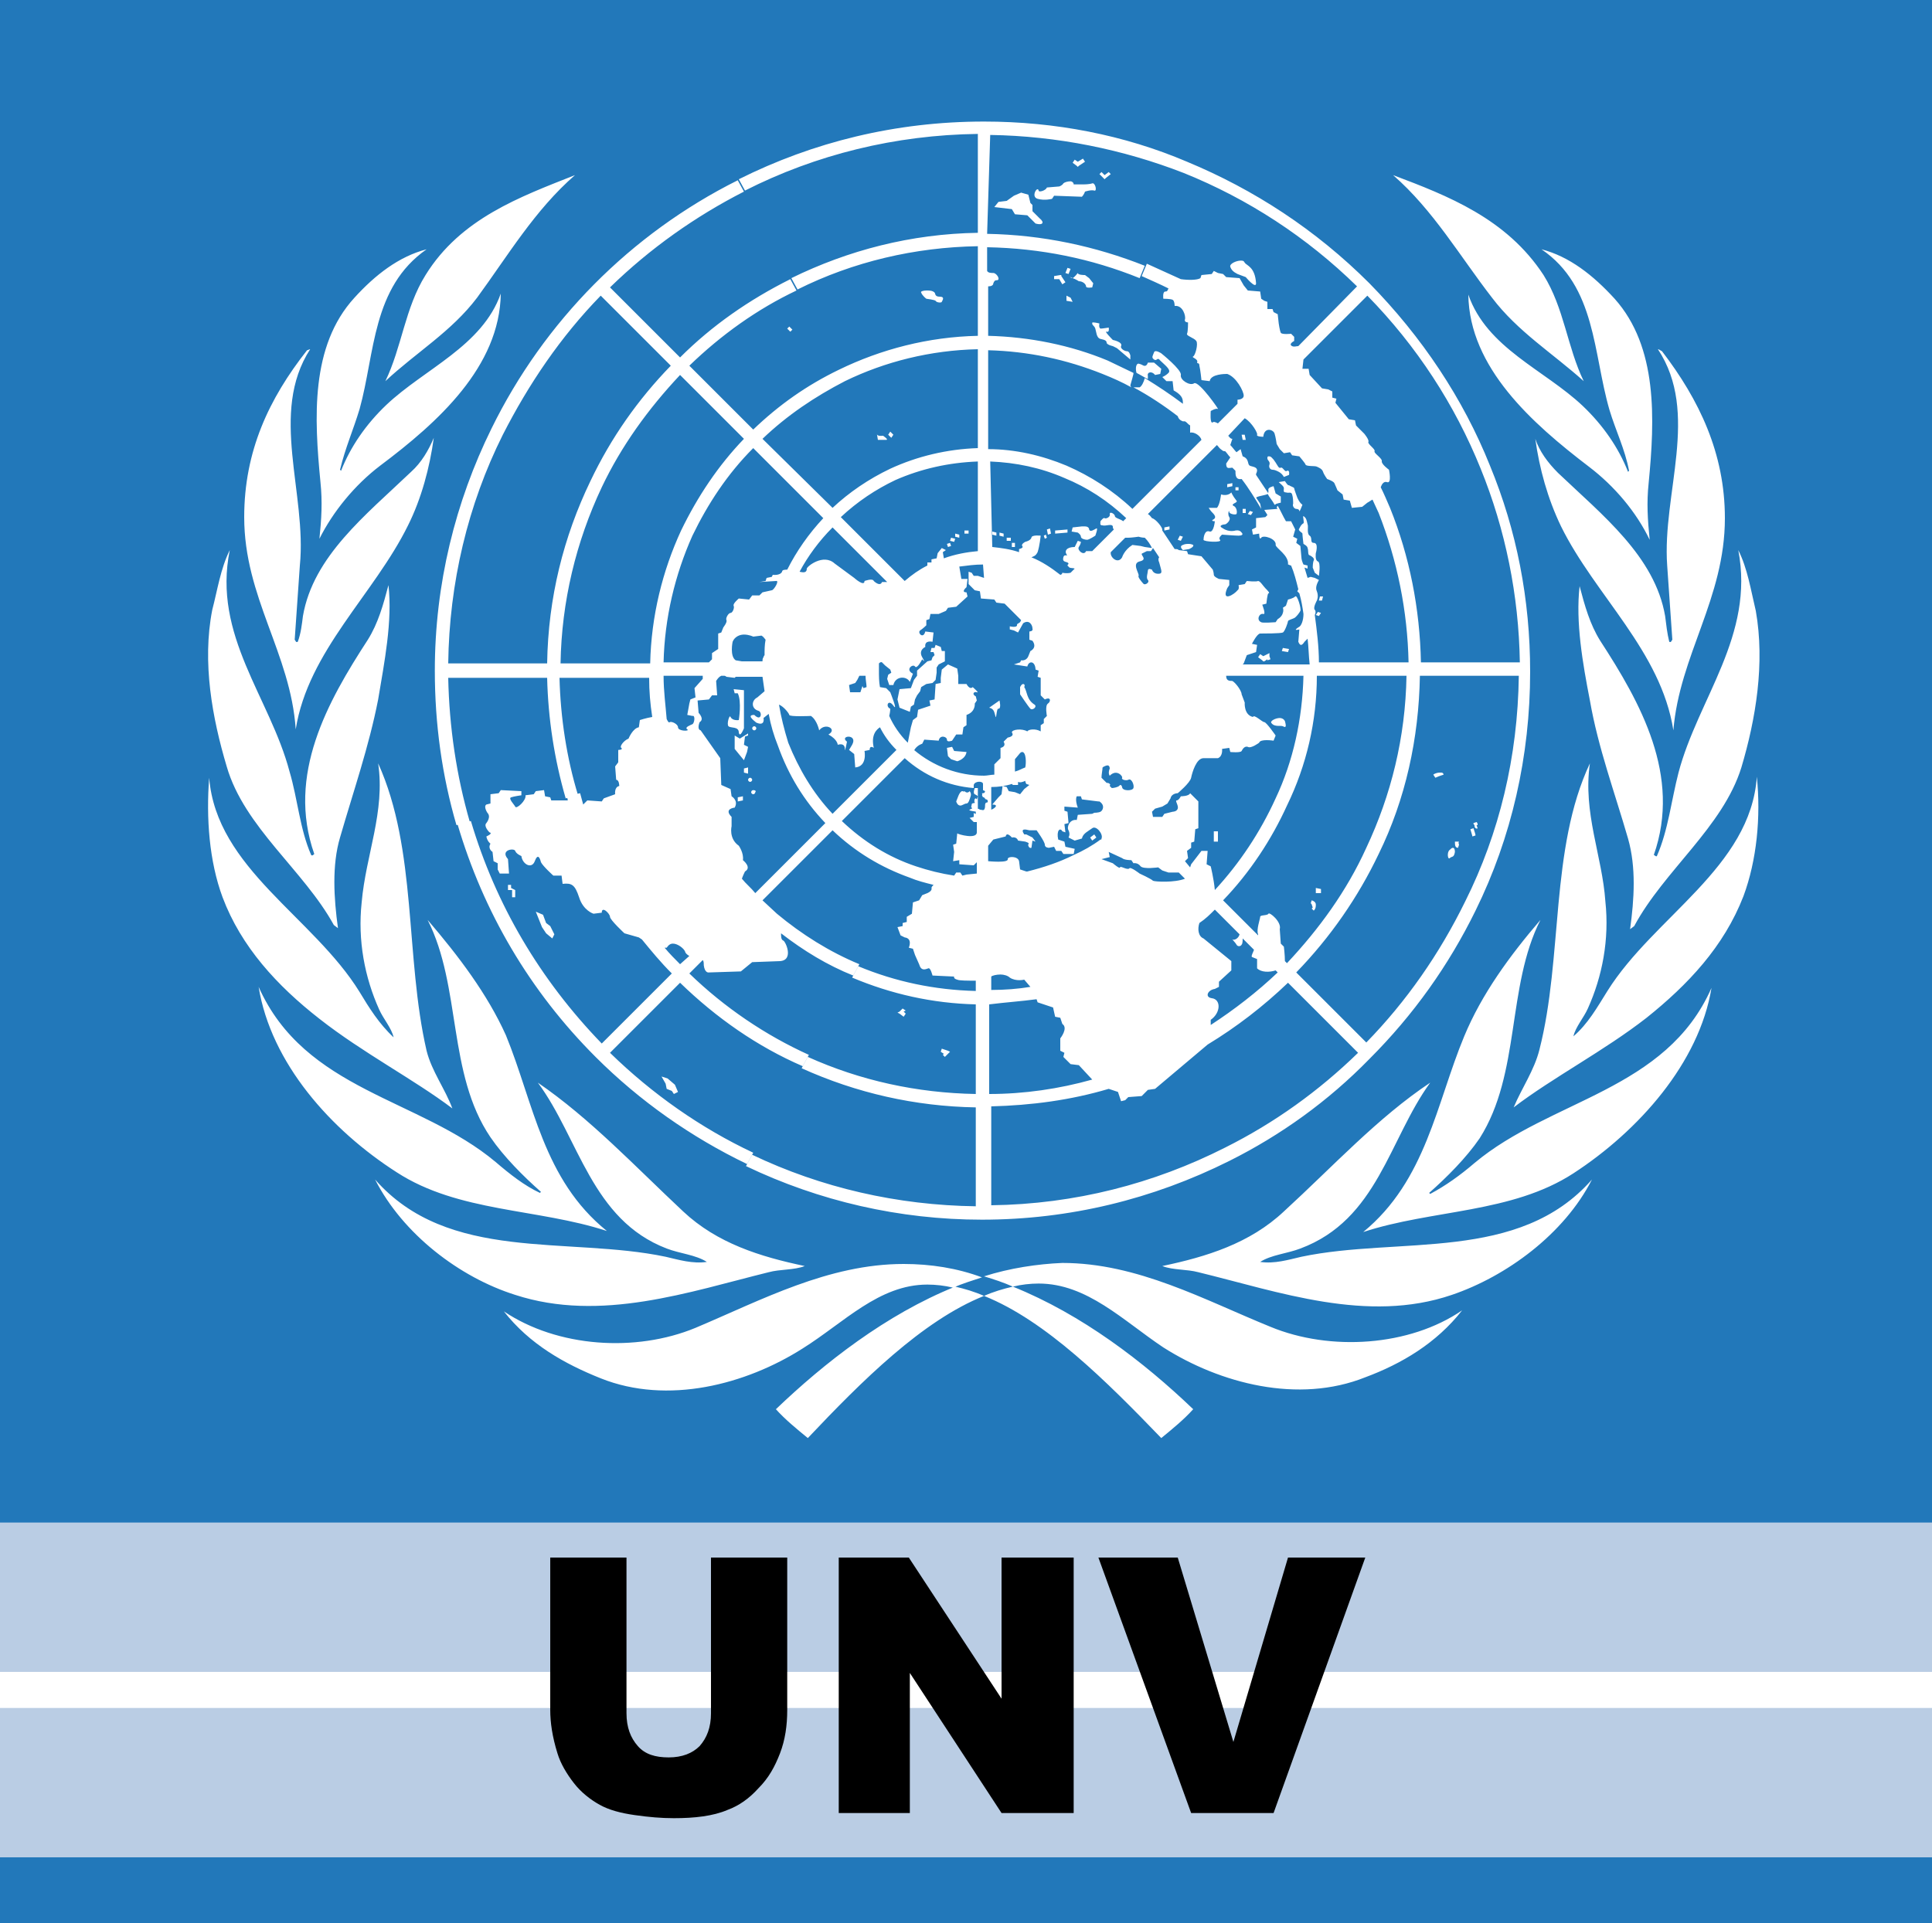 <?xml version="1.0" encoding="utf-8"?>
<!-- Generator: Adobe Illustrator 21.0.2, SVG Export Plug-In . SVG Version: 6.00 Build 0)  -->
<svg version="1.1" id="Layer_1" xmlns="http://www.w3.org/2000/svg" xmlns:xlink="http://www.w3.org/1999/xlink" x="0px" y="0px"
	 viewBox="0 0 187.5 186.7" style="enable-background:new 0 0 187.5 186.7;" xml:space="preserve">
<rect x="0" y="0" width="187.5" height="186.7" fill="#333333" stroke="none"/>
<style type="text/css">
	.st0{fill-rule:evenodd;clip-rule:evenodd;fill:#2D67AB;}
	.st1{fill-rule:evenodd;clip-rule:evenodd;fill:#FFFFFF;}
	.st2{fill:#2D67AB;}
	.st3{fill:#2278BA;}
	.st4{fill:#FFFFFF;}
	.st5{fill:#BACDE4;}
</style>
<g>
	<polygon class="st0" points="66.5,66.8 76.6,66.8 76.6,103.4 66.5,103.4 66.5,66.8 	"/>
	<polygon class="st0" points="81.9,103.4 81.9,66.8 109.8,66.8 109.8,73.9 92.1,73.9 92.1,81.4 108.3,81.4 108.3,88.5 92.1,88.5 
		92.1,96.3 109.8,96.3 109.8,103.4 81.9,103.4 	"/>
	<polygon class="st0" points="115.4,103.4 115.4,66.8 143.3,66.8 143.3,73.9 125.6,73.9 125.6,81.4 141.8,81.4 141.8,88.5 
		125.6,88.5 125.6,96.3 143.3,96.3 143.3,103.4 115.4,103.4 	"/>
	<polygon class="st0" points="148.9,103.4 148.9,66.8 176.8,66.8 176.8,73.9 159.1,73.9 159.1,81.4 175.3,81.4 175.3,88.5 
		159.1,88.5 159.1,96.3 176.8,96.3 176.8,103.4 148.9,103.4 	"/>
	<path class="st0" d="M38.8,63.5c1.5,1.9,3.1,3.9,4.7,5.7l4,4.2c3.6,3.6,7.5,6.8,11.6,9.6l0.1,0c0.5,0.3,0.9,0.9,0.9,1.6
		c0,1.3-1.6,1.6-2.4,2.3c-8,5.8-15.2,13-20.9,21.1l-0.5,0.5c-0.5,0.3-1.1,0.2-1.5,0c-0.6-0.2-0.7-0.9-1.1-1.3
		c-1.3-1.9-2.9-3.8-4.2-5.6c-0.8-0.8-1.5-1.7-2.3-2.6c-4.7-5.1-9.9-9.6-15.4-13.4c-0.4-0.4-0.7-0.9-0.5-1.5c0.2-0.7,1-1.1,1.5-1.5
		c6.8-4.7,13.1-10.8,18.4-17.4l3.3-4.3c0.4-0.3,1-0.6,1.6-0.4c0.2,0.1,0.5,0.3,0.8,0.4L38.8,63.5L38.8,63.5z"/>
	<path class="st1" d="M34,67.2c-1.5,1.1-3,2.2-4.5,3.5c-0.1,0.1-0.3,0.2-0.3,0.3c-3.4,3.1-6.8,6.4-9.6,10c-0.8,1-1.6,2-1.9,3.2
		c0,0.6,0.1,1.3,0.4,1.7c2.4,3.5,5.5,6.9,8.6,9.7c2.7,2.4,5.3,5,8.3,6.6c1,0.5,2.1-0.1,3-0.7c4.2-2.9,7.9-6.6,11.4-10.4
		c1.6-2,3.5-3.8,4.4-6.1c0.2-0.9-0.1-1.7-0.6-2.4c-2.7-3.9-6.1-7.6-9.7-11l-0.2-0.1c-1.3-1.3-2.8-2.5-4.2-3.6
		C37.7,67,35.7,66,34,67.2L34,67.2z"/>
	<path class="st0" d="M34.6,68.2c-5.1,3.5-10.1,8.3-14,13.2c-0.8,1.2-2.2,2.3-1.6,3.9c0.5,1.2,1.5,2,2.2,3c3.9,4.7,8.5,9,13.3,12.5
		c2.1,1.3,3.6-0.8,5.2-1.8c3.4-2.6,6.5-5.9,9.4-9V90c1.2-1.4,2.4-2.8,3.3-4.4c0.4-0.8,0.2-1.8-0.2-2.4C48.6,78.1,44,73.5,39,69.6
		C37.8,68.7,36.3,67.1,34.6,68.2L34.6,68.2z"/>
	<path class="st1" d="M35.7,71.4l-0.4,1.4L33,79.3c0.6,0.1,1.3,0,1.8,0.1v0.1l-0.3,7.3l0.1,0.1c0.7,0.1,1.6,0.1,2.3,0v-0.1l-0.3-7.1
		l0-0.2l2,0C37.6,76.7,36.7,74.1,35.7,71.4L35.7,71.4L35.7,71.4z"/>
	<path class="st1" d="M28,81.5c-1.3,0.6-3.1,1.6-2.9,3.3c0.3,0.9,1.3,1.5,2.1,1.9c4.5,2,10.4,2,15.1,0.6c1.2-0.4,2.7-1.1,2.9-2.5
		c0-1.2-1.3-1.9-2.2-2.4v-0.1c0.3-0.1,0.7-0.2,1-0.3v0c-1.6-0.3-3.1-0.7-4.6-1.1c0.3,0.7,0.5,1.4,0.8,2.1c0.5-0.1,0.9-0.3,1.4-0.3
		c0.8,0.3,2,0.8,2.1,1.8c0.1,0.9-0.9,1.4-1.6,1.8c-3.5,1.3-7.3,1.4-10.9,0.4c-1-0.3-2.4-0.7-2.6-2c0.7-1.7,2.5-2,4.1-2.4
		c-0.8-0.5-1.6-1-2.3-1.5C29.5,80.8,28.8,81.2,28,81.5L28,81.5z"/>
	<path class="st1" d="M34.4,88.8c-0.1,2.6-0.2,5-0.4,7.6c1,0.1,2.2,0.2,3.3,0L37,89.1l-0.1-0.3C36.1,88.8,35.3,88.8,34.4,88.8
		L34.4,88.8z"/>
	<path class="st0" d="M43.8,104.9v-0.4h0.3c0.1,0,0.4,0,0.4,0.2c0,0.2-0.1,0.2-0.3,0.2H43.8L43.8,104.9z M43.8,105.2H44l0.4,0.8h0.5
		l-0.5-0.8c0.2,0,0.4-0.1,0.4-0.5c0-0.4-0.3-0.6-0.7-0.6h-0.7v1.8h0.4V105.2L43.8,105.2z M45.8,105.1c0-1.1-0.8-1.7-1.7-1.7
		c-0.9,0-1.7,0.6-1.7,1.7s0.8,1.7,1.7,1.7C45,106.8,45.8,106.1,45.8,105.1L45.8,105.1z M45.3,105.1c0,0.8-0.6,1.3-1.2,1.3v0
		c-0.7,0-1.2-0.5-1.2-1.3c0-0.8,0.5-1.3,1.2-1.3C44.7,103.8,45.3,104.3,45.3,105.1L45.3,105.1z"/>
</g>
<g>
	<path class="st2" d="M50.5,120.8h-3.4l-1,2.1h-1.8l4.9-9.4h2l1.4,9.4h-1.7L50.5,120.8z M50.3,119.2l-0.5-3.8l-1.9,3.8H50.3z"/>
	<path class="st2" d="M59.2,122.9h-1.6l0.2-0.7c-0.3,0.3-0.6,0.6-0.9,0.7s-0.6,0.2-1,0.2c-0.6,0-1.1-0.2-1.5-0.7
		c-0.4-0.5-0.6-1.2-0.6-2.1c0-1.1,0.3-2.1,0.9-3c0.6-0.9,1.3-1.3,2.2-1.3c0.8,0,1.4,0.4,1.9,1.1l0.7-3.5h1.7L59.2,122.9z
		 M55.5,120.1c0,0.5,0.1,0.9,0.3,1.2c0.2,0.3,0.5,0.4,0.8,0.4c0.3,0,0.5-0.1,0.8-0.3s0.5-0.5,0.6-1c0.2-0.5,0.3-1,0.3-1.5
		c0-0.5-0.1-0.9-0.4-1.2c-0.2-0.3-0.5-0.5-0.8-0.5c-0.2,0-0.5,0.1-0.7,0.3c-0.2,0.2-0.5,0.5-0.6,1C55.6,119,55.5,119.5,55.5,120.1z"
		/>
	<path class="st2" d="M64.1,122.9h-1.5l-1.3-6.8H63l0.4,3c0.1,0.8,0.2,1.3,0.2,1.6l0.4-0.8l0.5-0.9l1.6-2.9h1.8L64.1,122.9z"/>
	<path class="st2" d="M70.1,118l-1.7-0.2c0.2-0.6,0.5-1.1,1-1.4c0.5-0.3,1.1-0.5,1.9-0.5c0.8,0,1.3,0.2,1.8,0.5s0.6,0.8,0.6,1.3
		c0,0.2,0,0.4-0.1,0.6s-0.2,0.8-0.4,1.8c-0.2,0.8-0.3,1.4-0.3,1.7c0,0.3,0.1,0.6,0.2,1h-1.7c-0.1-0.3-0.1-0.5-0.1-0.8
		c-0.2,0.3-0.5,0.5-0.8,0.7s-0.6,0.2-0.9,0.2c-0.5,0-0.9-0.2-1.2-0.5c-0.3-0.4-0.5-0.8-0.5-1.4c0-0.7,0.2-1.2,0.6-1.6
		c0.4-0.4,1-0.6,2-0.7c0.8-0.1,1.3-0.2,1.6-0.3c0.1-0.3,0.1-0.5,0.1-0.6c0-0.2-0.1-0.4-0.2-0.5c-0.2-0.1-0.4-0.2-0.6-0.2
		C70.5,117.2,70.2,117.4,70.1,118z M71.6,119.7c-0.1,0-0.2,0.1-0.4,0.1c-0.8,0.1-1.3,0.2-1.5,0.4c-0.2,0.2-0.4,0.4-0.4,0.7
		c0,0.2,0.1,0.4,0.2,0.6c0.1,0.1,0.3,0.2,0.5,0.2c0.2,0,0.4-0.1,0.6-0.2c0.2-0.1,0.4-0.3,0.5-0.5c0.1-0.2,0.2-0.6,0.4-1L71.6,119.7z
		"/>
	<path class="st2" d="M75.7,116h1.6l-0.2,0.9c0.4-0.4,0.8-0.7,1.1-0.8s0.7-0.2,1.1-0.2c0.5,0,0.9,0.2,1.2,0.5
		c0.3,0.3,0.5,0.7,0.5,1.3c0,0.2-0.1,0.7-0.2,1.4l-0.7,3.9h-1.7l0.7-3.9c0.1-0.6,0.2-0.9,0.2-1c0-0.2-0.1-0.4-0.2-0.6
		c-0.1-0.1-0.3-0.2-0.5-0.2c-0.2,0-0.5,0.1-0.7,0.2c-0.3,0.2-0.6,0.5-0.8,0.8s-0.3,0.9-0.5,1.8l-0.5,2.8h-1.7L75.7,116z"/>
	<path class="st2" d="M86,120.3l1.6,0.3c-0.3,0.8-0.7,1.4-1.2,1.8c-0.5,0.4-1.1,0.6-1.8,0.6c-0.8,0-1.4-0.3-1.9-0.8
		c-0.5-0.5-0.7-1.2-0.7-2.2c0-0.8,0.2-1.6,0.5-2.2c0.3-0.7,0.8-1.1,1.3-1.5s1.1-0.5,1.8-0.5c0.7,0,1.3,0.2,1.7,0.6s0.7,1,0.8,1.7
		l-1.6,0.2c-0.1-0.7-0.4-1.1-1-1.1c-0.3,0-0.5,0.1-0.8,0.3c-0.3,0.2-0.5,0.6-0.7,1.1c-0.2,0.5-0.3,1.1-0.3,1.7
		c0,0.4,0.1,0.7,0.3,0.9s0.4,0.3,0.7,0.3c0.3,0,0.5-0.1,0.8-0.3S85.8,120.7,86,120.3z"/>
	<path class="st2" d="M89.8,116h1.7l-1.3,6.8h-1.7L89.8,116z M90.3,113.4H92l-0.3,1.7H90L90.3,113.4z"/>
	<path class="st2" d="M93.1,116h1.6l-0.2,0.9c0.4-0.4,0.8-0.7,1.1-0.8c0.3-0.2,0.7-0.2,1.1-0.2c0.5,0,0.9,0.2,1.2,0.5
		c0.3,0.3,0.5,0.7,0.5,1.3c0,0.2-0.1,0.7-0.2,1.4l-0.7,3.9h-1.7l0.7-3.9c0.1-0.6,0.2-0.9,0.2-1c0-0.2-0.1-0.4-0.2-0.6
		s-0.3-0.2-0.5-0.2c-0.2,0-0.5,0.1-0.7,0.2c-0.3,0.2-0.6,0.5-0.8,0.8s-0.3,0.9-0.5,1.8l-0.5,2.8h-1.7L93.1,116z"/>
	<path class="st2" d="M99.1,123.2l1.8,0.3c0,0.3,0.1,0.5,0.2,0.6c0.2,0.1,0.4,0.2,0.7,0.2c0.3,0,0.5-0.1,0.7-0.2
		c0.2-0.1,0.3-0.3,0.4-0.5c0.1-0.2,0.2-0.6,0.3-1.3l0-0.3c-0.6,0.5-1.2,0.8-1.8,0.8c-0.6,0-1.1-0.2-1.5-0.7s-0.6-1.2-0.6-2.1
		c0-0.9,0.1-1.6,0.4-2.3c0.3-0.7,0.7-1.1,1.1-1.5s0.9-0.5,1.4-0.5c0.4,0,0.8,0.1,1.1,0.4c0.3,0.2,0.6,0.6,0.8,1l0.2-1.2h1.6l-1,5.7
		c-0.2,1.1-0.4,1.9-0.5,2.3c-0.2,0.6-0.6,1-1,1.2s-1,0.4-1.8,0.4c-0.9,0-1.5-0.1-1.9-0.4c-0.5-0.4-0.7-0.9-0.7-1.7L99.1,123.2z
		 M101.1,119.9c0,0.5,0.1,0.9,0.4,1.2c0.2,0.2,0.4,0.4,0.7,0.4c0.3,0,0.5-0.1,0.8-0.3c0.3-0.2,0.5-0.5,0.7-1
		c0.2-0.4,0.3-0.9,0.3-1.4c0-0.5-0.1-0.9-0.4-1.2c-0.2-0.3-0.5-0.4-0.8-0.4c-0.2,0-0.5,0.1-0.7,0.3c-0.2,0.2-0.4,0.5-0.6,1
		C101.2,119,101.1,119.4,101.1,119.9z"/>
	<path class="st2" d="M113.7,122.9h-1.8l1.5-7.9h-2.6l0.3-1.6h6.9l-0.3,1.6h-2.5L113.7,122.9z"/>
	<path class="st2" d="M122.3,120H118v0.2c0,0.5,0.1,0.8,0.4,1.1c0.2,0.3,0.5,0.4,0.9,0.4c0.6,0,1-0.3,1.3-1l1.5,0.3
		c-0.3,0.7-0.7,1.2-1.2,1.5s-1,0.5-1.7,0.5c-0.8,0-1.5-0.3-2-0.9c-0.5-0.6-0.8-1.3-0.8-2.3c0-1,0.3-2,0.9-2.8s1.5-1.2,2.6-1.2
		c0.7,0,1.3,0.3,1.8,0.8c0.5,0.5,0.7,1.2,0.7,2.2C122.4,119.3,122.4,119.7,122.3,120z M120.9,118.9l0-0.2c0-0.5-0.1-0.9-0.3-1.2
		c-0.2-0.2-0.5-0.4-0.8-0.4c-0.3,0-0.7,0.1-0.9,0.4s-0.5,0.7-0.6,1.3H120.9z"/>
	<path class="st2" d="M127.1,120.3l1.6,0.3c-0.3,0.8-0.7,1.4-1.2,1.8s-1.1,0.6-1.8,0.6c-0.8,0-1.4-0.3-1.9-0.8
		c-0.5-0.5-0.7-1.2-0.7-2.2c0-0.8,0.2-1.6,0.5-2.2c0.3-0.7,0.8-1.1,1.3-1.5c0.6-0.3,1.1-0.5,1.8-0.5c0.7,0,1.3,0.2,1.7,0.6
		s0.7,1,0.8,1.7l-1.6,0.2c-0.1-0.7-0.4-1.1-1-1.1c-0.3,0-0.5,0.1-0.8,0.3c-0.3,0.2-0.5,0.6-0.7,1.1c-0.2,0.5-0.3,1.1-0.3,1.7
		c0,0.4,0.1,0.7,0.3,0.9c0.2,0.2,0.4,0.3,0.7,0.3c0.3,0,0.5-0.1,0.8-0.3C126.8,121,127,120.7,127.1,120.3z"/>
	<path class="st2" d="M131.3,122.9h-1.7l1.8-9.4h1.7l-0.6,3.4c0.4-0.3,0.8-0.6,1.1-0.7c0.3-0.1,0.7-0.2,1-0.2c0.5,0,0.9,0.2,1.2,0.5
		c0.3,0.3,0.5,0.7,0.5,1.3c0,0.3-0.1,0.7-0.2,1.3l-0.8,4h-1.7l0.8-4.1c0.1-0.4,0.1-0.7,0.1-0.8c0-0.2-0.1-0.4-0.2-0.6
		c-0.1-0.1-0.3-0.2-0.5-0.2c-0.3,0-0.6,0.1-0.8,0.3c-0.3,0.3-0.6,0.6-0.8,1.1c-0.1,0.2-0.2,0.8-0.4,1.6L131.3,122.9z"/>
	<path class="st2" d="M138.3,116h1.6l-0.2,0.9c0.4-0.4,0.8-0.7,1.1-0.8s0.7-0.2,1.1-0.2c0.5,0,0.9,0.2,1.2,0.5
		c0.3,0.3,0.5,0.7,0.5,1.3c0,0.2-0.1,0.7-0.2,1.4l-0.7,3.9H141l0.7-3.9c0.1-0.6,0.2-0.9,0.2-1c0-0.2-0.1-0.4-0.2-0.6
		c-0.1-0.1-0.3-0.2-0.5-0.2c-0.2,0-0.5,0.1-0.7,0.2c-0.3,0.2-0.6,0.5-0.8,0.8s-0.3,0.9-0.5,1.8l-0.5,2.8H137L138.3,116z"/>
	<path class="st2" d="M144.6,120c0-1.1,0.3-2.1,0.8-2.9c0.6-0.9,1.5-1.3,2.7-1.3c0.9,0,1.6,0.3,2.1,0.8c0.5,0.5,0.8,1.3,0.8,2.3
		c0,1.1-0.3,2.1-1,2.9s-1.5,1.2-2.6,1.2c-0.9,0-1.6-0.3-2.1-0.8S144.6,120.9,144.6,120z M149.4,118.7c0-0.5-0.1-0.8-0.4-1.1
		c-0.2-0.3-0.5-0.4-0.9-0.4c-0.3,0-0.6,0.1-0.9,0.3s-0.5,0.5-0.7,1c-0.2,0.5-0.3,1-0.3,1.5c0,0.5,0.1,0.9,0.4,1.2
		c0.2,0.3,0.6,0.4,0.9,0.4c0.5,0,0.9-0.2,1.2-0.7C149.2,120.3,149.4,119.6,149.4,118.7z"/>
	<path class="st2" d="M151.8,122.9l1.8-9.4h1.7l-1.8,9.4H151.8z"/>
	<path class="st2" d="M155.3,120c0-1.1,0.3-2.1,0.8-2.9c0.6-0.9,1.5-1.3,2.7-1.3c0.9,0,1.6,0.3,2.1,0.8c0.5,0.5,0.8,1.3,0.8,2.3
		c0,1.1-0.3,2.1-1,2.9s-1.5,1.2-2.6,1.2c-0.9,0-1.6-0.3-2.1-0.8S155.3,120.9,155.3,120z M160.2,118.7c0-0.5-0.1-0.8-0.4-1.1
		c-0.2-0.3-0.5-0.4-0.9-0.4c-0.3,0-0.6,0.1-0.9,0.3s-0.5,0.5-0.7,1c-0.2,0.5-0.3,1-0.3,1.5c0,0.5,0.1,0.9,0.4,1.2
		c0.2,0.3,0.6,0.4,0.9,0.4c0.5,0,0.9-0.2,1.2-0.7C159.9,120.3,160.2,119.6,160.2,118.7z"/>
	<path class="st2" d="M162.4,123.2l1.8,0.3c0,0.3,0.1,0.5,0.2,0.6s0.4,0.2,0.7,0.2c0.3,0,0.5-0.1,0.7-0.2c0.2-0.1,0.3-0.3,0.4-0.5
		c0.1-0.2,0.2-0.6,0.3-1.3l0-0.3c-0.6,0.5-1.2,0.8-1.8,0.8c-0.6,0-1.1-0.2-1.5-0.7s-0.6-1.2-0.6-2.1c0-0.9,0.1-1.6,0.4-2.3
		c0.3-0.7,0.7-1.1,1.1-1.5s0.9-0.5,1.4-0.5c0.4,0,0.8,0.1,1.1,0.4c0.3,0.2,0.6,0.6,0.8,1l0.2-1.2h1.6l-1,5.7
		c-0.2,1.1-0.4,1.9-0.5,2.3c-0.2,0.6-0.6,1-1,1.2s-1,0.4-1.8,0.4c-0.9,0-1.5-0.1-1.9-0.4c-0.5-0.4-0.7-0.9-0.7-1.7L162.4,123.2z
		 M164.4,119.9c0,0.5,0.1,0.9,0.4,1.2c0.2,0.2,0.4,0.4,0.7,0.4c0.3,0,0.5-0.1,0.8-0.3c0.3-0.2,0.5-0.5,0.7-1
		c0.2-0.4,0.3-0.9,0.3-1.4c0-0.5-0.1-0.9-0.4-1.2c-0.2-0.3-0.5-0.4-0.8-0.4c-0.2,0-0.5,0.1-0.7,0.3c-0.2,0.2-0.4,0.5-0.6,1
		C164.5,119,164.4,119.4,164.4,119.9z"/>
	<path class="st2" d="M170.4,116h1.7l0.4,3.4c0.1,0.9,0.2,1.5,0.2,1.8c0.2-0.7,0.5-1.4,0.9-2.2l1.5-3h1.8l-3.9,7.5
		c-0.4,0.7-0.6,1.2-0.8,1.4c-0.2,0.2-0.4,0.4-0.7,0.5s-0.5,0.2-0.8,0.2c-0.4,0-0.8-0.1-1.2-0.2l0.2-1.4c0.2,0.1,0.4,0.1,0.6,0.1
		c0.5,0,0.9-0.4,1.3-1.3L170.4,116z"/>
	<path class="st2" d="M99.8,131.8l-0.3,1.4h-1.2l-1,5.5h-1.7l1-5.5h-0.9l0.3-1.4h0.9l0.1-0.7c0.1-0.6,0.3-1.1,0.4-1.3
		c0.1-0.2,0.3-0.4,0.6-0.6s0.6-0.2,0.9-0.2c0.5,0,1.1,0.1,1.6,0.3l-0.3,1.3c-0.4-0.2-0.7-0.2-1-0.2c-0.2,0-0.3,0.1-0.4,0.2
		c-0.1,0.1-0.2,0.3-0.2,0.7l-0.1,0.5H99.8z"/>
	<path class="st2" d="M99.7,135.8c0-1.1,0.3-2.1,0.8-2.9c0.6-0.9,1.5-1.3,2.7-1.3c0.9,0,1.6,0.3,2.1,0.8c0.5,0.5,0.8,1.3,0.8,2.3
		c0,1.1-0.3,2.1-1,2.9c-0.7,0.8-1.5,1.2-2.6,1.2c-0.9,0-1.6-0.3-2.1-0.8S99.7,136.7,99.7,135.8z M104.5,134.5c0-0.5-0.1-0.8-0.4-1.1
		c-0.2-0.3-0.5-0.4-0.9-0.4c-0.3,0-0.6,0.1-0.9,0.3c-0.3,0.2-0.5,0.5-0.7,1c-0.2,0.5-0.3,1-0.3,1.5c0,0.5,0.1,0.9,0.4,1.2
		s0.6,0.4,0.9,0.4c0.5,0,0.9-0.2,1.2-0.7C104.3,136.1,104.5,135.4,104.5,134.5z"/>
	<path class="st2" d="M108,131.8h1.6l-0.3,1.3c0.6-1,1.2-1.5,1.9-1.5c0.2,0,0.5,0.1,0.8,0.2l-0.6,1.5c-0.2-0.1-0.3-0.1-0.5-0.1
		c-0.3,0-0.5,0.1-0.8,0.2c-0.4,0.2-0.6,0.6-0.8,1c-0.2,0.4-0.4,1.1-0.6,2l-0.4,2.1h-1.7L108,131.8z"/>
	<path class="st2" d="M120.8,134.4h-3.3l-0.8,4.2h-1.8l1.8-9.4h1.8l-0.7,3.6h3.3l0.7-3.6h1.8l-1.8,9.4H120L120.8,134.4z"/>
	<path class="st2" d="M124.7,131.8h1.7l-0.8,4c-0.1,0.5-0.1,0.8-0.1,0.9c0,0.2,0.1,0.4,0.2,0.5c0.1,0.1,0.3,0.2,0.5,0.2
		c0.2,0,0.5-0.1,0.7-0.2c0.3-0.2,0.6-0.5,0.7-0.8c0.2-0.3,0.3-0.8,0.5-1.4l0.7-3.3h1.7l-1.4,6.8h-1.6l0.2-0.9
		c-0.7,0.7-1.4,1.1-2.2,1.1c-0.5,0-0.9-0.2-1.2-0.5c-0.3-0.3-0.4-0.7-0.4-1.3c0-0.2,0.1-0.7,0.2-1.4L124.7,131.8z"/>
	<path class="st2" d="M132.1,131.8h1.6l-0.2,0.8c0.6-0.7,1.3-1,2-1c0.9,0,1.5,0.4,1.6,1.2c0.2-0.4,0.5-0.6,1-0.9
		c0.4-0.2,0.8-0.3,1.2-0.3c0.5,0,0.9,0.1,1.2,0.4s0.4,0.7,0.4,1.2c0,0.2-0.1,0.6-0.2,1.2l-0.8,4.2h-1.7l0.8-4.2
		c0.1-0.5,0.2-0.8,0.2-0.9c0-0.2-0.1-0.3-0.2-0.5c-0.1-0.1-0.3-0.2-0.5-0.2c-0.4,0-0.8,0.2-1.1,0.7c-0.3,0.4-0.5,1-0.7,1.9l-0.6,3.1
		h-1.7l0.8-4.1c0.1-0.5,0.1-0.8,0.1-0.9c0-0.2-0.1-0.3-0.2-0.5s-0.3-0.2-0.5-0.2c-0.2,0-0.5,0.1-0.8,0.3s-0.5,0.5-0.6,0.9
		c-0.1,0.2-0.2,0.7-0.3,1.3l-0.6,3.1h-1.7L132.1,131.8z"/>
	<path class="st2" d="M144.1,133.8l-1.7-0.2c0.2-0.6,0.5-1.1,1-1.4c0.5-0.3,1.1-0.5,1.9-0.5c0.8,0,1.3,0.2,1.8,0.5
		c0.4,0.3,0.6,0.8,0.6,1.3c0,0.2,0,0.4-0.1,0.6c0,0.2-0.2,0.8-0.4,1.8c-0.2,0.8-0.3,1.4-0.3,1.7c0,0.3,0.1,0.6,0.2,1h-1.7
		c-0.1-0.3-0.1-0.5-0.1-0.8c-0.2,0.3-0.5,0.5-0.8,0.7s-0.6,0.2-0.9,0.2c-0.5,0-0.9-0.2-1.2-0.5c-0.3-0.4-0.5-0.8-0.5-1.4
		c0-0.7,0.2-1.2,0.6-1.6c0.4-0.4,1-0.6,2-0.7c0.8-0.1,1.3-0.2,1.6-0.3c0.1-0.3,0.1-0.5,0.1-0.6c0-0.2-0.1-0.4-0.2-0.5
		c-0.2-0.1-0.4-0.2-0.6-0.2C144.5,133,144.2,133.2,144.1,133.8z M145.6,135.5c-0.1,0-0.2,0.1-0.4,0.1c-0.8,0.1-1.3,0.2-1.5,0.4
		c-0.2,0.2-0.4,0.4-0.4,0.7c0,0.2,0.1,0.4,0.2,0.6c0.1,0.1,0.3,0.2,0.5,0.2c0.2,0,0.4-0.1,0.6-0.2c0.2-0.1,0.4-0.3,0.5-0.5
		s0.2-0.6,0.4-1L145.6,135.5z"/>
	<path class="st2" d="M149.7,131.8h1.6l-0.2,0.9c0.4-0.4,0.8-0.7,1.1-0.8s0.7-0.2,1.1-0.2c0.5,0,0.9,0.2,1.2,0.5
		c0.3,0.3,0.5,0.7,0.5,1.3c0,0.2-0.1,0.7-0.2,1.4l-0.7,3.9h-1.7l0.7-3.9c0.1-0.6,0.2-0.9,0.2-1c0-0.2-0.1-0.4-0.2-0.6
		c-0.1-0.1-0.3-0.2-0.5-0.2c-0.2,0-0.5,0.1-0.7,0.2c-0.3,0.2-0.6,0.5-0.8,0.8s-0.3,0.9-0.5,1.8l-0.5,2.8h-1.7L149.7,131.8z"/>
	<path class="st2" d="M157.1,131.8h1.7l-1.3,6.8h-1.7L157.1,131.8z M157.6,129.2h1.7l-0.3,1.7h-1.7L157.6,129.2z"/>
	<path class="st2" d="M159.4,133.2l0.3-1.4h0.9l0.2-1.1l2-1.3l-0.5,2.4h1.1l-0.3,1.4H162l-0.6,2.9c-0.1,0.5-0.2,0.8-0.2,0.9
		c0,0.2,0,0.3,0.1,0.3s0.2,0.1,0.5,0.1c0.1,0,0.3,0,0.6,0l-0.3,1.4c-0.3,0.1-0.6,0.1-0.9,0.1c-0.6,0-1-0.1-1.3-0.4s-0.4-0.6-0.4-1.1
		c0-0.2,0.1-0.7,0.2-1.5l0.6-2.7H159.4z"/>
	<path class="st2" d="M163.6,131.8h1.7l0.4,3.4c0.1,0.9,0.2,1.5,0.2,1.8c0.2-0.7,0.5-1.4,0.9-2.2l1.5-3h1.8l-3.9,7.5
		c-0.4,0.7-0.6,1.2-0.8,1.4c-0.2,0.2-0.4,0.4-0.7,0.5s-0.5,0.2-0.8,0.2c-0.4,0-0.8-0.1-1.2-0.2l0.2-1.4c0.2,0.1,0.4,0.1,0.6,0.1
		c0.5,0,0.9-0.4,1.3-1.3L163.6,131.8z"/>
</g>
<g>
	<rect x="-98.3" y="-53.5" class="st3" width="387.5" height="258.3"/>
	<path class="st4" d="M95.5,11.8c-8.6,0-16.6,2-23.8,5.6l0.6,1.1c6.9-3.5,14.6-5.4,22.6-5.5v9.6c-6.5,0.1-12.6,1.7-18.1,4.4l0.6,1.1
		h0c5.4-2.7,11.4-4.1,17.5-4.2v8.7c-4.8,0.1-9.4,1.3-13.5,3.3l0.4,0.7l-0.4-0.7c-3.1,1.5-5.8,3.4-8.3,5.8l-6.2-6.2
		c3.1-3,6.6-5.5,10.4-7.3l-0.6-1.1c-4,2-7.6,4.5-10.7,7.6l-6.8-6.8c3.9-3.8,8.3-6.9,13-9.3l-0.6-1.1c-10.4,5.2-18.8,13.7-23.9,24.1
		c-3.5,7.1-5.5,15.1-5.5,23.5c0,5.2,0.7,10.2,2.1,15l1.3-0.3c-1.3-4.5-2-9.2-2.1-14h9.6c0.1,4,0.7,7.9,1.8,11.7l1.2-0.3
		c-1.1-3.6-1.7-7.5-1.8-11.4h8.7c0,1.3,0.1,2.5,0.3,3.8c-0.6,0.1-1.2,0.3-1.2,0.3L62,70.6c-0.6,0.1-1,1.1-1,1.1
		c-0.5,0.2-0.9,0.8-0.7,0.9c0.2,0.2-0.3,0.2-0.3,0.2V74l-0.3,0.4l0.1,1.3c0.3,0,0.3,0.6,0.3,0.6c-0.5,0.1-0.4,0.8-0.4,0.8l-1.1,0.4
		l-0.2,0.3L57,77.7l-0.4,0.4l0,0c-0.1-0.4-0.2-0.7-0.3-1.1L55,77.3c0,0.1,0.1,0.2,0.1,0.4h-1.6l-0.1-0.3l-0.5-0.1l-0.1-0.6L52,76.8
		l-0.2,0.3L51,77.2c0.1,0.5-0.9,1.4-1,1.1c-0.1-0.2-0.7-0.8-0.4-0.9c0.3-0.1,1-0.2,1-0.2v-0.4l-2-0.1l-0.2,0.3l-0.8,0.1V78l-0.4,0.1
		c-0.3,0.2,0.1,0.8,0.1,0.8c0.4,0.4-0.1,1-0.1,1c-0.3,0.3,0.3,0.9,0.3,0.9c0.4,0.1-0.3,0.4-0.3,0.4c0.1,0.5,0.4,0.7,0.4,0.7
		c-0.3,0.5,0.2,0.8,0.2,0.8l0.1,0.9l0.4,0.2v0.6l0.2,0.4h0.9l-0.1-1.4c-0.8-0.9,0.6-1.1,0.7-0.8c0.1,0.3,0.6,0.5,0.6,0.5
		c0.1,0.8,1,1.3,1.3,0.5c0.3-0.8,0.5-0.3,0.6,0.1c0.2,0.4,1.2,1.3,1.2,1.3h0.8l0.1,0.8c0.9-0.1,1.2,0.1,1.6,1.3
		c0.4,1.3,1.4,1.6,1.4,1.6l0.8-0.1c0-0.7,0.8,0.1,0.8,0.4c0,0.3,1.4,1.6,1.4,1.6L62,91l0.3,0.2c0.9,1.1,1.8,2.2,2.9,3.3l-6.8,6.8
		c-6-6.2-10.3-13.5-12.7-21.6L44.4,80c2.5,8.5,7,16.2,13.4,22.6c4.3,4.3,9.3,7.8,14.7,10.4l0.6-1.1c-5.1-2.4-9.8-5.7-13.9-9.7
		l6.8-6.8c3.5,3.4,7.5,6.2,11.9,8.1l0.6-1.1c-4.2-1.9-8.2-4.6-11.6-7.9l1.3-1.3c0.1,0.1,0.1,0.3,0.1,0.5c0.1,0.8,0.5,0.7,0.5,0.7
		l3.1-0.1l1.1-0.9l2.7-0.1c1.4-0.1,0.5-2,0.3-2c-0.2-0.1-0.2-0.4-0.2-0.7c2.2,1.7,4.5,3.1,7,4.1l0.6-1.1c-2.9-1.2-5.6-2.9-8-4.9
		L74,87.4l6.8-6.8c2.2,2.1,4.7,3.6,7.5,4.6c0.7,0.3,1.5,0.5,2.3,0.7c-0.1,0.1-0.2,0.2-0.2,0.3c0.1,0.3-0.4,0.5-0.4,0.5l-0.5,0.2
		l-0.3,0.5l-0.6,0.2l-0.1,1.1L88,89v0.5l-0.4,0.1v0.3l-0.5,0.1l0.3,0.8l0.4,0.2c0.8,0.1,0.4,1,0.4,1l0.4,0.1l0.2,0.6l0.4,0.9
		c0.2,0.7,0.6,0.5,0.9,0.4c0.2-0.1,0.4,0.7,0.4,0.7l2.1,0.1c0,0-0.1,0.2,0.3,0.3c0.2,0.1,1,0.1,1.8,0.1v1c-4-0.1-7.8-0.9-11.4-2.4
		l-0.6,1.1c3.8,1.6,7.8,2.5,12,2.6v8.7c-5.7-0.1-11.2-1.3-16.3-3.6l-0.6,1.1c5.3,2.4,11,3.7,16.9,3.8v9.6c-7.6-0.1-15-1.8-21.7-5
		l-0.6,1.1c7.1,3.4,14.9,5.2,22.9,5.2c8.5,0,16.6-2,24-5.7c5-2.5,9.6-5.8,13.6-9.9c4.3-4.3,7.7-9.1,10.3-14.4l0,0
		c3.5-7.1,5.3-15,5.3-23.2c0-7-1.3-13.7-3.9-20c-2.6-6.5-6.6-12.5-11.7-17.7c-5.2-5.2-11.2-9.1-17.7-11.8v0
		C109.1,13.1,102.4,11.8,95.5,11.8L95.5,11.8z M96.1,13.1c6.5,0.1,12.9,1.4,18.8,3.7l0,0c6.2,2.5,11.9,6.2,16.8,11l-5.7,5.8
		c-0.2,0-0.4,0.1-0.6,0c-0.4-0.2,0.2-0.5,0.2-0.5v-0.4l-0.3-0.3c0,0-0.9,0.1-1-0.1c-0.1-0.2-0.2-0.9-0.2-0.9l-0.1-0.9l-0.4-0.2
		l-0.1-0.3L123,30v-0.7l-0.3-0.1l-0.3-0.2l-0.1-0.7l-1.2-0.1l-0.4-0.5l-0.4-0.7l-1.3-0.1l-0.3-0.3l-0.5-0.1l-0.4-0.2l-0.2,0.3
		l-1,0.1l-0.1,0.3c-0.3,0.2-1.2,0.2-1.9,0.1c-1.1-0.5-2.2-1-3.3-1.5l-0.5,1.2c0.9,0.4,1.8,0.8,2.6,1.2c-0.1,0.2-0.1,0.3-0.3,0.3
		c-0.3,0-0.2,0.7-0.2,0.7s0.7,0,0.9,0.1c0.2,0.1,0.2,0.6,0.2,0.6c0.8-0.1,1.1,1,1,1.3c-0.1,0.3,0.3,0.3,0.3,0.3s0,0.9-0.1,1.1
		c-0.1,0.2,0.7,0.4,0.9,0.7c0.2,0.3-0.1,1.4-0.3,1.5c-0.2,0.1,0.4,0.2,0.4,0.5c-0.1,0.3,0.2,0,0.2,0.4c0.1,0.4,0.2,1.4,0.2,1.4
		l0.8,0.1c0.1-0.7,1.5-0.7,1.7-0.7c0.9,0.3,1.6,1.7,1.6,2.1s-0.6,0.4-0.6,0.4l0,0.4l-1.9,1.9c-0.2-0.1-0.4-0.2-0.5-0.1
		c-0.3,0.2-0.2-1.1-0.2-1.1s0.5-0.3,0.7-0.2c0.2,0.2-1.8-2.7-2.3-2.5c-0.4,0.3-1.4-0.3-1.3-0.8c0.1-0.5-1.9-2.1-1.9-2.1
		s-0.6-0.4-0.7-0.1c-0.1,0.3-0.3,0.5,0,0.7c0.3,0.2,0.3-0.3,0.6,0.1c0.4,0.4,1.1,0.9,0.8,1.2c-0.3,0.3-0.6,0.4-0.6,0.4l0.4,0.4h0.6
		l0.1,0.9c0,0,0.6,0.3,0.8,0.7c0.1,0.2,0.1,0.4,0.1,0.6c-1.2-0.9-2.4-1.7-3.7-2.5c-0.1,0.4-0.3,0.8-0.5,0.9c-0.1,0-0.4,0-0.6,0
		c1.5,0.8,3,1.8,4.3,2.8v0c0.1,0.4,0.5,0.5,0.5,0.5l0.2,0c0.2,0.1,0.3,0.3,0.5,0.4V42c0.4-0.1,1,0.3,1.1,0.7l-6.7,6.7
		c-1.9-1.8-4.1-3.2-6.4-4.2c-2.4-1-5-1.6-7.6-1.6v-9.6c3.9,0.1,7.6,0.9,11.1,2.3h0c1,0.4,1.9,0.8,2.8,1.3c0,0-0.1-0.1-0.1-0.2
		c0.1-0.3,0.3-1.1,0.3-1.1c0,0,0-0.1,0-0.1c-0.8-0.4-1.7-0.8-2.5-1.2c-3.6-1.5-7.6-2.3-11.6-2.4v-4.8c0.3,0,0.5-0.1,0.5-0.3
		c0.1-0.2,0.1-0.3,0.4-0.3c0.3-0.1-0.1-0.7-0.4-0.7c-0.2,0-0.5,0-0.6-0.2V24c5.2,0.1,10.1,1.1,14.8,3l0.5-1.2
		c-4.8-1.9-9.9-3-15.3-3.1L96.1,13.1L96.1,13.1z M110.3,36.2c0.4,0.2,0.7,0.4,1.1,0.6c0-0.1,0-0.2,0-0.3c-0.1-0.4,0.4-0.5,0.7-0.1
		l0.5-0.1l0.1-0.5l-0.7-0.6h-0.6c0,0-0.1,0.4-0.4,0.3c-0.4-0.2-0.2-0.1-0.5-0.2C110.2,35.3,110.2,35.9,110.3,36.2L110.3,36.2z
		 M110.1,37.6c0,0,0.1,0.1,0.2,0.1C110.2,37.6,110.2,37.6,110.1,37.6z M105.1,15.4l-0.5,0.3l-0.3-0.2l-0.2,0.3l0.4,0.3l0.1,0.1
		l0.1-0.1l0.6-0.4L105.1,15.4z M107.6,16.7l-0.4,0.3l-0.3-0.3l-0.2,0.2l0.4,0.4l0.1,0.1l0.1-0.1l0.5-0.4L107.6,16.7z M55.8,17
		c-5.3,2.1-11.1,4.2-14.5,9.7c-2,3.2-2.3,7-3.9,10.3c3-2.8,6.4-4.8,8.9-8.1C49.3,24.8,51.9,20.4,55.8,17L55.8,17z M135.2,17
		c3.9,3.4,6.5,7.9,9.6,11.9c2.5,3.3,5.9,5.4,8.9,8.1c-1.6-3.3-1.9-7.1-3.9-10.3C146.2,21.2,140.5,19,135.2,17L135.2,17z M103.9,17.6
		c-0.3,0-0.6,0.1-0.7,0.2c-0.1,0.2-0.4,0.3-0.4,0.3l-1.2,0.1c-0.1,0.3-0.8,0.5-0.8,0.3c-0.1-0.5-0.8,0.6-0.1,0.8
		c0.7,0.2,1.4,0,1.4,0l0.2-0.3l2.7,0.1c0.2-0.2,0.3-0.5,0.3-0.5s0.6-0.2,0.9-0.1c0.3,0.1,0.1-0.8-0.2-0.7c-0.3,0.1-0.8,0.1-0.8,0.1
		h-1C104.2,17.7,104,17.6,103.9,17.6L103.9,17.6z M99.1,18.7L98.4,19l-0.7,0.5l-0.8,0.1l-0.4,0.5l1.7,0.2l0.3,0.5l1.2,0.1l0.8,0.8
		c0.7,0.2,0.9-0.1,0.4-0.5l-0.7-0.7v-0.6l-0.2-0.2l-0.2-0.8L99.1,18.7L99.1,18.7z M41.4,24.2c-2.7,0.7-5,2.5-7,4.7
		c-4.3,4.7-3.9,11.7-3.3,17.9c0.2,1.9,0.1,3.6-0.1,5.5c1.3-2.6,3.4-5.2,5.9-7.1c5.6-4.2,11.6-9.6,11.7-16.7
		c-1.8,5.1-7.4,7.3-11.1,10.8c-2,1.9-3.5,4.1-4.4,6.4l-0.1-0.1c0.5-2.1,1.3-3.9,1.9-5.9C36.4,34.3,36.1,27.9,41.4,24.2L41.4,24.2z
		 M149.6,24.2c5.3,3.6,5,10.1,6.6,15.6c0.6,2,1.5,3.8,1.9,5.9l-0.1,0.1c-0.9-2.3-2.4-4.5-4.4-6.4c-3.7-3.5-9.3-5.6-11.1-10.8
		c0.1,7.1,6.2,12.5,11.7,16.7c2.5,1.9,4.6,4.4,5.9,7.1c-0.2-2-0.3-3.6-0.1-5.5c0.6-6.2,0.9-13.2-3.3-17.9
		C154.6,26.7,152.3,24.9,149.6,24.2L149.6,24.2z M120.4,25.3c-0.4,0-1.1,0.3-1,0.6c0.1,0.3,0.3,0.5,0.7,0.7l0.8,0.3c0,0,1,1.2,1,0.6
		c-0.1-1.6-0.9-1.7-1.1-2C120.7,25.3,120.6,25.3,120.4,25.3L120.4,25.3z M103.6,26l-0.2,0.5l0.3,0.1l0.2-0.5L103.6,26z M104.6,26.5
		c0,0-0.3,0.4-0.5,0.5c0.3,0.1,0.6,0.3,0.6,0.3c0.4,0,0.7,0.3,0.7,0.5c0,0.2,0.6,0.1,0.6,0.1l0.1-0.4l-0.4-0.5l-0.4-0.3
		C105.2,26.7,104.6,26.7,104.6,26.5C104.6,26.5,104.6,26.5,104.6,26.5L104.6,26.5z M104.1,27c-0.2-0.1-0.4-0.2-0.1,0
		C104,27,104,27,104.1,27z M102.3,26.8l0,0.3l0.5,0l0.3,0.5l0.3-0.2l-0.4-0.6l0-0.1l-0.1,0L102.3,26.8L102.3,26.8z M89.9,28.2
		c-0.3,0-0.6,0.1-0.5,0.2c0.1,0.3,0.5,0.6,0.5,0.6s0.8,0.1,0.9,0.2c0.1,0.2,0.6,0.2,0.6,0.1c0.1-0.2,0.3-0.5-0.2-0.5
		c-0.5,0-0.4-0.3-0.5-0.4C90.5,28.2,90.2,28.2,89.9,28.2L89.9,28.2z M132.7,28.7c4.8,4.9,8.5,10.6,11,16.8
		c2.4,5.9,3.7,12.3,3.8,18.8h-9.6c-0.1-5.2-1.1-10.3-3-15c-0.3-0.7-0.6-1.4-0.9-2c0.1-0.3,0.3-0.6,0.6-0.5c0.5,0.2,0.2-1.2,0.2-1.2
		s-0.7-0.5-0.7-0.8c0.1-0.3-0.8-0.8-0.7-1c0.1-0.2-0.7-0.7-0.6-0.9c0.1-0.2-0.4-0.8-0.4-0.8l-0.8-0.8l-0.1-0.5l-0.6-0.1l-1.3-1.6
		l0.1-0.4l-0.4-0.1v-0.6l-0.4-0.2l-0.6-0.1l-1.2-1.3l-0.1-0.6h-0.6l0.1-0.9L132.7,28.7L132.7,28.7z M103.5,28.7v0.5l0.6,0.1
		l-0.2-0.4L103.5,28.7z M58.3,28.7l6.8,6.8c-3.2,3.3-5.8,7-7.8,11.2c-2.6,5.4-4.1,11.3-4.2,17.7h-9.6c0.1-7.8,1.9-15.4,5.3-22.2
		C51.3,37.3,54.4,32.7,58.3,28.7L58.3,28.7z M106.1,31.3c-0.1,0-0.1,0-0.1,0.1c0,0.2,0.2,0.2,0.3,0.5c0.1,0.3,0.1,0.9,0.5,1
		c0.5,0.1,0.6,0.2,0.6,0.4c0.1,0.2,0.6,0.3,0.6,0.3l0.4,0.2l1.3,1.1v-0.4c0,0-0.1-0.4-0.3-0.4c-0.3,0-0.7-0.3-0.6-0.5
		C109,33.2,108,33,108,33s-0.9-0.9-0.6-0.8c0.3,0.1,0.2-0.4,0.2-0.4s-0.6,0.1-0.8,0.1c-0.2-0.1-0.1-0.5-0.1-0.5
		S106.3,31.3,106.1,31.3L106.1,31.3z M76.6,31.7l-0.2,0.2l0.3,0.3l0.2-0.2L76.6,31.7L76.6,31.7z M30.1,33.9c-0.1,0-0.2,0.1-0.3,0.1
		c-3.7,4.7-6.1,9.8-6.1,16.2c0,7.8,4.5,13.2,5,20.6c1.2-7.6,7.6-13.1,10.9-19.8c1.3-2.6,2.1-5.6,2.5-8.5c-0.5,1.2-1.2,2.4-2.2,3.3
		C35.5,50,30.4,54,29.4,59.8c-0.1,0.8-0.2,1.7-0.5,2.5c-0.2,0.1-0.2-0.1-0.3-0.2l0.5-7.2C29.8,47.9,26.1,40.1,30.1,33.9L30.1,33.9z
		 M160.9,33.9c4.1,6.2,0.4,14,0.9,21l0.5,7.2c-0.1,0.1-0.1,0.3-0.3,0.2c-0.2-0.8-0.3-1.7-0.4-2.5c-1-5.8-6.1-9.8-10.4-13.9
		c-1-1-1.8-2.1-2.2-3.3c0.4,2.9,1.2,5.8,2.5,8.5c3.3,6.7,9.7,12.1,10.9,19.8c0.6-7.3,5-12.8,5-20.6c0-6.3-2.5-11.5-6.1-16.2
		C161.1,34,161,33.9,160.9,33.9L160.9,33.9z M94.9,33.9v9.6c-3,0.1-5.9,0.8-8.5,2c-2.1,1-4,2.3-5.6,3.8L74,42.6
		c2.4-2.3,5.1-4.1,8-5.6C85.9,35.1,90.3,34,94.9,33.9z M66,36.4l6.2,6.2c-2.5,2.6-4.5,5.6-6.1,8.9l0,0c-1.8,3.9-2.9,8.3-3,12.9h-8.7
		c0.1-6,1.5-11.8,4-17.1C60.3,43.3,62.9,39.7,66,36.4L66,36.4z M120.8,40.6c0.7,0.4,1.3,1.5,1.2,1.6c-0.1,0.2,0.6,0.2,0.6,0.2
		c0.1-1,1-0.7,1.1-0.3c0.1,0.3,0.2,1,0.2,1l0.3,0.5l0.4,0.4l0.6-0.1l0.2,0.3l0.7,0.1c0,0,0.6,0.7,0.6,0.8c0.1,0.2,0.9,0.1,1.1,0.2
		c0.2,0.1,0.5,0.2,0.6,0.5c0.1,0.3,0.4,0.7,0.4,0.7s0.6,0.2,0.7,0.4c0.1,0.2,0.3,0.7,0.3,0.7l0.5,0.4l0.1,0.5l0.6,0.1l0.2,0.7l1-0.1
		l0.5-0.4c0.2-0.1,0.3-0.2,0.5-0.3c0.2,0.4,0.4,0.9,0.6,1.3c1.8,4.6,2.8,9.5,2.9,14.5h-8.7c0-1.5-0.2-3.1-0.4-4.6
		c0.1-0.2,0.1-0.4,0-0.5c-0.2-0.2,0.2-0.9,0.2-0.9s0.2-0.4,0-0.9c-0.2-0.4,0.1-0.9,0.2-1.1l-0.4-0.2l-0.4-0.1l-0.3,0.1
		c-0.1-0.3-0.2-0.7-0.3-1v0l0.3,0.1v-0.3l-0.4-0.1c-0.1-0.2-0.2-0.5-0.2-0.7l-0.1-1.1l-0.4-0.3l0.1-0.4l-0.4-0.2l0.2-0.7l-0.4-0.8
		h-0.5c-0.3-0.5-0.5-1-0.8-1.5c-0.2,0.2,0,0.3,0,0.3l-1.3,0.1c0.1,0.2,0.2,0.3,0.3,0.5c-0.1,0.1-0.2,0.2-0.2,0.2l-0.9,0.1v0.9
		l-0.4,0.2l0.1,0.5l0.6-0.1c0,0,0,0.7,0.2,0.4c0.2-0.3,1.5,0.1,1.4,0.7c0,0.3,1.3,1,1.2,1.9c0.1,0,0.2,0.1,0.3,0.1
		c0.3,0.7,0.5,1.5,0.7,2.3l-0.1,0.2c0,0,0.1,0.1,0.2,0.2c0.2,0.7,0.3,1.3,0.4,2c0,0.6-0.2,1.2-0.5,1.3c-0.6,0.4,0.1,0.2,0.1,0.2
		l-0.1,1.2c0.2,0.5,0.4,0.3,0.6,0c0.1-0.1,0.2-0.2,0.3-0.3c0.1,0.8,0.1,1.6,0.2,2.5h-6.5c0,0,0.1-0.1,0.1-0.1l0.3-0.8l0.9-0.3
		l0.1-0.7l-0.5-0.1c0,0,0.5-1,0.8-1c0.3,0,2,0,2.2-0.1c0.2-0.1,0.5-1,0.5-1.1s0.4-0.2,0.6-0.3c0.2-0.1,0.5-0.5,0.6-0.7
		c0.1-0.2-0.3-1.6-0.5-1.4c-0.2,0.2-0.7,0.3-0.7,0.3l-0.2,0.6l-0.3,0.2c0,0,0.1,0.2,0,0.5c-0.1,0.4-0.5,0.6-0.5,0.6l-0.2,0.3
		c0,0-1.3,0.1-1.4,0c-0.5-0.2-0.2-0.9,0.2-0.8c0.3,0.1-0.1-0.9-0.1-0.9l0.4-0.1c0,0,0.1-1,0.2-1c0.2,0-0.1-0.3-0.3-0.5
		c-0.2-0.2-0.5-0.7-0.7-0.7c-0.2,0.1-1.1,0-1.1,0l-0.2,0.3l-0.6,0.1c0,0,0.1,0.4-0.1,0.5c-0.3,0.4-1.6,1.2-1-0.2l0.2-0.3v-0.5
		l-1-0.1c0,0-0.5-0.2-0.5-0.4c0-0.2-0.1-0.5-0.1-0.5l-1.1-1.3l-1.3-0.2l-0.1-0.3l-0.8-0.1c-0.1-0.1-0.2-0.1-0.4-0.1
		c-0.4-0.6-0.8-1.2-1.2-1.8c0,0,0-0.1,0-0.1c0-0.2-0.6-1-1-1.1c-0.1-0.1-0.2-0.3-0.4-0.4l6.7-6.7c0.2,0.2,0.2,0.3,0.5,0.5
		c0.1,0.1,0.2,0.1,0.3,0.1c0.2,0.2,0.3,0.4,0.5,0.6L119,45c0,0.6,0.3,0.4,0.6,0.4c0.1,0.1,0.2,0.2,0.3,0.3c0,0.4,0,0.9,0.6,0.8h0
		c0.7,0.9,1.3,1.9,1.9,2.9l-0.1-0.5l-0.4-0.6c0.3-0.2,1-0.2,1.2-0.4c-0.4-0.6-0.8-1.2-1.2-1.8c0,0,0-0.1,0-0.1
		c0.2-0.4,0.1-0.6-0.3-0.7c-0.4-0.1-0.4-0.1-0.5-0.5c-0.1-0.4-0.5-0.5-0.5-0.5l-0.2-0.7l-0.4,0.3c-0.2-0.2-0.4-0.5-0.6-0.7l0.2-0.6
		c-0.2,0-0.3-0.2-0.4-0.3L120.8,40.6L120.8,40.6z M123,47.9c0.2,0.4,0.5,0.7,0.7,1.1c0.1,0,0.1-0.1,0.2-0.1c0.3-0.1,0.4-0.1,0.4-0.1
		l0-0.6l-0.5-0.3l-0.2-0.7c0,0-0.6,0.1-0.5,0.4C123.1,47.8,123.1,47.9,123,47.9L123,47.9z M124.3,48.9L124.3,48.9
		C124.3,48.9,124.4,48.9,124.3,48.9z M122.4,49.4L122.4,49.4L122.4,49.4C122.4,49.4,122.4,49.4,122.4,49.4z M86.4,41.9l-0.2,0.3
		l0.3,0.3l0.2-0.3L86.4,41.9z M85.1,42.1l0.1,0.6H86c0.3,0-0.3-0.4-0.3-0.4S85.1,42.4,85.1,42.1L85.1,42.1z M120.8,42.2l-0.3,0
		l0.1,0.5l0.3,0L120.8,42.2z M73.1,43.5l6.8,6.8c-1.4,1.5-2.6,3.2-3.5,5c-0.2,0-0.5,0-0.5,0.2c-0.2,0.4-0.9,0.3-0.9,0.3l-0.1,0.2
		l-0.5,0.1l-0.1,0.3l-0.6,0.1l1.6-0.1c0.4-0.1-0.2,0.9-0.4,0.9L74,57.5l-0.3,0.3H73l-0.3,0.4l-1-0.1c0,0-0.6,0.5-0.5,0.7
		c0.1,0.2-0.1,0.7-0.3,0.7c-0.2,0-0.5,0.5-0.4,0.7c0.1,0.2-0.3,0.7-0.3,0.7L70,61.4l-0.3,0.1V63l-0.6,0.4V64l-0.3,0.3h-4.4
		c0.1-4.3,1.1-8.5,2.8-12.3v0C68.7,48.9,70.6,46,73.1,43.5L73.1,43.5z M123.1,44.3c-0.1,0-0.1,0.1-0.1,0.2c0,0.2,0.3,0.3,0.2,0.6
		c-0.1,0.3,0.1,0.5,0.3,0.5c0.2,0,0.4,0.1,0.6,0.2c0.2,0.1,0.4,0.3,0.5,0.5l0.5-0.2c0,0,0.1-0.5-0.2-0.4c-0.2,0.2-0.4-0.4-0.6-0.3
		c-0.2,0.1-0.3-0.2-0.5-0.5c-0.2-0.3-0.2-0.3-0.4-0.5C123.3,44.3,123.2,44.3,123.1,44.3z M94.9,44.8v8.7c-1.1,0.1-2.2,0.3-3.3,0.7h0
		l-0.1-0.6l0.3-0.2l-0.4-0.2L91,53.7l-0.1,0.5l-0.5,0.1v0.3H90v0.3c-0.8,0.4-1.5,0.9-2.2,1.5l-6.2-6.2c1.6-1.5,3.4-2.7,5.3-3.6h0
		C89.4,45.5,92.1,44.9,94.9,44.8L94.9,44.8z M96.1,44.8c2.5,0.1,4.9,0.6,7.2,1.6c2.2,0.9,4.2,2.2,6,3.9l-0.3,0.3
		c-0.2-0.2-0.8-0.3-0.8-0.5c0-0.2-0.5-0.5-0.5-0.2c0.1,0.3-0.4,0.5-0.5,0.4c-0.1-0.1-0.4,0.3-0.4,0.3c0,0.2-0.1,0.4,0.2,0.4
		c0.3,0.1,0.9-0.2,1,0.1c0,0.1,0,0.2,0.1,0.3l-2.1,2.1c-0.3,0-0.6,0-0.6,0c-0.2,0.5-0.9-0.1-0.7-0.4c0.2-0.3,0.2-0.5,0.2-0.5
		l-0.3-0.1l-0.3,0.6c-0.8,0-1,0.4-0.8,0.7c0.2,0.3-0.2-0.1-0.3,0.3s0.1,0.4,0.4,0.5c0.3,0.2-0.2,0.2,0.1,0.4
		c0.1,0.2,0.4,0.1,0.6,0.2l-0.4,0.4c-0.4,0.1-0.8,0-0.8,0c0,0.1-0.1,0.2-0.2,0.2c-0.9-0.7-1.8-1.3-2.8-1.7c0.2-0.1,0.4-0.1,0.6-0.5
		c0.2-0.6,0.3-1.6,0.3-1.6s-0.9-0.1-0.9,0.2c-0.1,0.3-0.6,0.4-0.6,0.4s-0.4,0.2-0.3,0.4c0.2,0.2-0.3,0.3-0.3,0.3s0,0.1,0,0.3
		c-0.9-0.3-1.7-0.4-2.6-0.5L96.1,44.8L96.1,44.8z M124.7,46.7l-0.6,0.1c0.2,0.2,0.5,0.4,0.5,0.6c0,0.2-0.1,0.4,0.2,0.4
		c0.3,0.1,0.5-0.1,0.6,0.2c0.1,0.3,0.1,0.7,0.1,0.9c-0.1,0.2,0.1,0.5,0.3,0.5s0.3,0.1,0.3,0.2c0,0.2,0.3-0.6,0.3-0.6
		c-0.3-0.2-0.5-0.7-0.5-0.7s-0.3-0.8-0.3-0.9s-0.4-0.2-0.5-0.3C125,47.2,124.7,46.7,124.7,46.7L124.7,46.7z M119.6,46.9l-0.5,0.1
		l0,0.3l0.5-0.1L119.6,46.9L119.6,46.9z M119.9,47.3v0.3h0.3v-0.3H119.9z M119.5,47.8c0,0-0.3,0.4-1,0.2c0,0-0.1,1-0.4,1.3h-0.8
		c0,0,0.2,0.3,0.3,0.4c0.2,0.2,0.5,0.5,0.2,0.7c-0.4,0.2,0.1,0.2,0.1,0.2s-0.1,1.1-0.5,1c-0.5-0.2-0.6,0.6-0.6,0.8
		c0,0.2,1.9,0.3,1.6,0c-0.2-0.2,0.2-0.5,0.2-0.5s1.3,0.1,1.6,0.1c0.3,0,0.5-0.1,0.3-0.3c-0.2-0.3-0.6-0.2-0.6-0.2s-0.6,0.2-1.2-0.2
		c-0.6-0.3,0.1-0.4,0.2-0.4s0.6-0.4,0.4-0.7c-0.2-0.3,0-0.8,0-0.5c0,0.2,0.6,0.3,0.7,0.2c0.1-0.2,0-0.7-0.3-0.8
		c-0.3-0.2,0.5-0.3,0.3-0.5C119.6,48.1,119.5,47.8,119.5,47.8L119.5,47.8z M120.6,49.4v0.4h0.3v-0.4H120.6z M121.3,49.6l-0.2,0.3
		l0.3,0.1l0.2-0.3L121.3,49.6z M126.5,50.1c-0.1,0,0.1,0.6,0,0.7c-0.2,0.1-0.3,0.3-0.4,0.5c-0.2,0.2,0.3,0.4,0.3,0.5
		c0,0.2,0.1,1,0.1,1s0.4,0.2,0.4,0.4c0.1,0.2,0,0.7,0.2,0.7c0.2,0.1,0.5,0.3,0.4,0.5c-0.1,0.2-0.1,0.7-0.1,0.7l0.2,0.5l0.4,0.3
		c0,0,0.2-1.3-0.1-1.4c-0.3-0.1-0.2-0.8-0.2-0.8s0.3-1-0.2-1c-0.4,0-0.1-0.5-0.4-0.7c-0.3-0.2-0.1-0.9-0.2-1.1
		C126.8,50.5,126.8,50.3,126.5,50.1C126.5,50.1,126.5,50.1,126.5,50.1z M113.5,51.1l-0.5,0.1l0,0.3l0.5-0.1L113.5,51.1z M105.3,51.1
		c-0.2,0-0.3,0-0.3,0l-0.9,0.1l-0.1,0.4l0.6,0.1c0,0,0.3,0.2,0.3,0.4c0,0.2,0.4,0.3,0.6,0.3c0.2,0,0.8-0.4,0.8-0.4s0.3-0.8,0.1-0.7
		c-0.2,0.1-0.6,0.4-0.7,0.1C105.7,51.2,105.5,51.1,105.3,51.1L105.3,51.1z M80.8,51.2l5.3,5.3l-0.5,0c-0.2,0.5-0.8-0.1-0.8-0.1
		c-0.1-0.3-0.9,0-0.9,0c0,0.6-1-0.3-1-0.3L81,54.7c-1.1-1-2.7,0.3-2.7,0.5c0,0.4-0.3,0.4-0.7,0.3C78.4,54,79.5,52.5,80.8,51.2
		L80.8,51.2z M101.9,51.3l-0.3,0.1l0.1,0.5l0.3-0.1L101.9,51.3z M103.6,51.4l-1.2,0.1l0,0.3l1.2-0.1L103.6,51.4z M93.6,51.5v0.3H94
		v-0.3H93.6z M96.3,51.6l0,0.3l0.4,0.1l0-0.3L96.3,51.6z M97,51.7l0,0.3l0.4,0.1l0-0.3L97,51.7z M92.7,51.8l0,0.3l0.4,0.1l0-0.3
		L92.7,51.8z M101.5,51.9l-0.2,0.1l0.1,0.3l0.2-0.1L101.5,51.9L101.5,51.9z M114.5,52l-0.2,0.4l0.3,0.1l0.2-0.4L114.5,52z
		 M110.5,52.1c0,0,0.3,0.1,0.6,0.1c0.3,0.3,0.5,0.6,0.7,1l-0.7-0.1l-0.4-0.1l-0.8-0.1c-0.8,0.5-1,1.2-1,1.2c-0.4,0.7-1.2,0-1.1-0.5
		l1.4-1.4c0.1,0,0.2,0,0.3,0C109.8,52.2,110.5,52.1,110.5,52.1L110.5,52.1z M97.7,52.2v0.3h0.4v-0.3H97.7z M92.3,52.2l-0.1,0.3
		l0.4,0.1l0.1-0.3L92.3,52.2z M92.2,52.7l-0.3,0.1l0.1,0.3l0.3-0.1L92.2,52.7L92.2,52.7z M98.5,52.7l-0.3,0l0,0.4l0.3,0L98.5,52.7
		L98.5,52.7z M115.4,52.8c-0.2,0-0.4,0-0.6,0.1c-0.3,0.1-0.2,0.3,0,0.5l0.6-0.1c0,0,0.5-0.2,0.4-0.4
		C115.8,52.9,115.6,52.8,115.4,52.8L115.4,52.8z M111.9,53.2c0.2,0.3,0.4,0.6,0.6,0.9c-0.1,0.1-0.1,0.3,0,0.5
		c0.2,0.8,0.4,1.1-0.1,1.1c-0.5,0-0.6-0.4-0.6-0.4s-0.4-0.2-0.4,0.1c0,0.2-0.2,0.7,0,0.9c0.2,0.2-0.2,0.5-0.4,0.4
		c-0.2-0.2-0.6-0.7-0.5-0.8c0.1-0.2-0.7-1.2,0.1-1.4c0.9-0.2-0.1-0.7,0.3-0.8l0.4-0.2h0.4L111.9,53.2L111.9,53.2z M22.3,53.4
		c-0.9,1.8-1.2,3.9-1.7,5.8c-1,5.1,0,10.5,1.4,15.2c1.7,5.9,7.5,10.1,10.4,15.4l0.4,0.3c-0.4-2.9-0.6-6.1,0.2-8.8
		c1.3-4.5,2.8-8.8,3.7-13.4c0.6-3.6,1.4-7.6,1-11.1c-0.5,1.9-1,3.7-2,5.3c-3.9,6-7.9,13.1-5.2,20.8c-0.1,0.1-0.2,0.2-0.3,0.1
		c-1.1-2.5-1.3-5.4-2.1-8.1C26.2,67.7,20.6,61.7,22.3,53.4z M168.7,53.4c1.6,8.3-3.9,14.4-5.8,21.6c-0.7,2.7-1,5.6-2.1,8.1
		c-0.1,0.1-0.2-0.1-0.3-0.1c2.7-7.7-1.3-14.8-5.2-20.8c-1-1.6-1.5-3.4-2-5.3c-0.4,3.5,0.3,7.5,1,11.1c0.8,4.6,2.4,8.9,3.7,13.4
		c0.8,2.8,0.6,5.9,0.2,8.8l0.4-0.3c2.9-5.4,8.6-9.6,10.4-15.4c1.4-4.7,2.3-10.1,1.4-15.2C169.9,57.2,169.6,55.2,168.7,53.4z
		 M95.4,54.8l0.1,1.3l-0.6-0.2h-0.4l-0.2-0.3L94,55.5v1.2l0.3,0.3l0.3,0.3l0.5,0.1l0.1,0.7l1.3,0.1l0.2,0.3l0.8,0.1l1.6,1.6L99,60.4
		l-0.3,0.2c0.1,0.4-0.7,0.2-0.7,0.2v0.3l0.4,0.1l0.4,0.2l0.5-0.9c0.6-0.4,0.9,0.2,0.9,0.5c0.1,0.3-0.3,0.3-0.3,0.3v0.8l0.3,0.1
		c0.5,0.7-0.2,1-0.2,1l-0.2,0.5c-0.2,0.5-0.7,0.4-0.7,0.4L99,64.3l-0.6,0.2l1.3,0.2c0.1-0.4,0.4-0.5,0.6-0.3
		c0.2,0.2,0.2,0.6,0.2,0.6l0.3,0.1l-0.1,0.6l0.3,0.1v1.7l0.4,0.4c0.6-0.3,0.6,0.2,0.3,0.4c-0.3,0.2-0.1,1.2-0.1,1.2l-0.3,0.3v0.4
		l-0.3,0.2V71c-0.5-0.3-1.2-0.2-1.3,0c-0.5-0.3-1.5-0.2-1.5,0.1c0.3,0.4-0.4,0.5-0.4,0.5L97.4,72c0.3,0.5-0.3,0.6-0.3,0.6v1
		l-0.6,0.6l0,1c-0.3,0-0.7,0.1-1,0.1c-2.5,0-4.9-0.9-6.8-2.5c0,0,0.1,0,0.1-0.1c0.3-0.4,0.7-0.5,0.7-0.5l0.2-0.4l1.4,0.1
		c0.1-0.6,0.8-0.4,0.8-0.1c0,0.3,0.5,0.1,0.5,0.1l0.4-0.6h0.6l0.1-0.7l0.3-0.2v-1c0.9-0.3,0.8-1.1,0.8-1.1l0.2-0.3l-0.1-0.4
		c-0.4-0.2-0.2-0.5,0.1-0.4c0.3,0.1-0.4-0.5-0.4-0.5c-0.3,0.3-0.6-0.3-0.6-0.3h-0.8v-0.8l-0.1-0.7L92,64.5L91.4,65l-0.1,0.8v0.5
		l-0.5,0.1l-0.1,1.5L90.2,68l0.1,0.5l-0.6,0.2l-0.6,0.2L89,69.6l-0.4,0.3l-0.2,0.7l-0.3,1.5c-0.8-0.8-1.4-1.7-1.8-2.6
		c0.1-0.4,0.1-0.7,0.1-0.7c-0.5-0.2-0.2-1,0.3-0.3c0.5,0.7-0.3-1.3-0.3-1.3l-0.4-0.4l-0.6-0.1c-0.1-0.5-0.1-1.1-0.1-1.6
		c0-0.2,0-0.4,0-0.7c0.2-0.2,0.3-0.1,0.3-0.1l0.3,0.3l0.5,0.4l0.1,0.3l-0.3,0.2l-0.1,0.4l0.2,0.6h0.4c0.2-0.9,1.3-0.9,1.6-0.3
		l0.3-0.8c-0.8-0.4,0-1,0.2-0.7c0.2,0.3,0.7-0.7,0.7-0.7s0.4,0.5,0-0.2c-0.4-0.7,0.3-1,0.3-1c-0.1-0.7,0.7-0.5,0.7-0.5l0.1-0.9
		l-0.8-0.1c-0.2,0.8-0.8,0.1-0.5-0.1c0.3-0.2,0.6-0.5,0.6-0.5v-0.5l0.3-0.1l0.1-0.5h0.8l0.7-0.3L92,59l0.8-0.1l1.1-1l-0.1-0.4
		c-0.6,0,0-0.5,0-0.5l0.1-0.8h-0.6L93.1,55C93.9,54.9,94.6,54.8,95.4,54.8L95.4,54.8z M128.1,57.9l-0.1,0.4l0.3,0l0.1-0.4
		L128.1,57.9z M127.9,59.4l-0.2,0.3l0.3,0.1l0.2-0.3L127.9,59.4z M72.2,61.6c0.5,0,0.9,0.2,0.9,0.2l0.8-0.1c0.2,0.1,0.3,0.3,0.4,0.4
		c-0.1,0.5-0.1,1-0.1,1.5c-0.1,0.1-0.1,0.2-0.1,0.2c-0.1,0.1-0.1,0.3-0.1,0.4h-2l0,0l-0.6-0.1c-0.6-0.4-0.3-1.8-0.3-1.8
		C71.3,61.8,71.8,61.6,72.2,61.6L72.2,61.6z M90.8,62.6l-0.1,0.3h-0.3l-0.1,0.4h0.3l0.1,0.3l-0.2,0.2l-0.1,0.3L90,64.2l-1,0.9
		L89,65.6L88.7,66l-0.3,0.8l-1.1,0.1l-0.2,1l0.2,0.8l1,0.4l0.1-0.5l0.3-0.2l0.1-0.5l0.2-0.4l0.3-0.4l0.1-0.4l0.5-0.3l0.6-0.1
		l0.3-0.3l0.1-0.7l0-0.5l0.2-0.3l0.6-0.3v-1h-0.3l-0.1-0.4L90.8,62.6L90.8,62.6z M124.5,62.9l-0.1,0.3l0.6,0.1l0.1-0.3L124.5,62.9z
		 M123.2,63.4l-0.2,0.1l-0.4,0.2l-0.3-0.2l-0.2,0.3l0.4,0.3l0.1,0.1l0.1,0l0.3-0.2l0,0.1l0.3-0.1l-0.1-0.3L123.2,63.4z M119,65.6
		h7.5c-0.1,4.2-1,8.3-2.7,11.9c-1.5,3.3-3.5,6.3-5.9,8.9c-0.1-1.1-0.4-2.3-0.4-2.3l-0.4-0.2l0.1-1.3h-0.6l-1,1.3l-0.1,0.3l-0.5-0.6
		l0.3-0.3l-0.1-0.7l0.4-0.3v-0.5l0.3-0.1l0.1-1.2l0.3-0.1v-2.6l-0.8-0.8c-0.1,0.3-0.9,0.3-0.9,0.3s-0.2,0.4-0.4,0.4
		c-0.2,0,0.2,0.5,0.1,0.8c-0.1,0.3-0.5,0.3-0.5,0.3l-0.8,0.2l-0.2,0.3h-0.9l-0.1-0.5c0.1-0.1,0.2-0.2,0.3-0.3l0.7-0.2l0.5-0.3
		l0.3-0.5c0.1-0.5,0.7-0.5,0.7-0.5s1.2-1,1.3-1.5c0.1-0.5,0.5-1.9,1.2-1.9h1.4c0.5-0.2,0.4-0.9,0.4-0.9l0.7-0.1l0.1,0.4
		c0,0,1,0.1,1.1-0.1c0.1-0.2,0.3-0.5,0.6-0.4c0.3,0.2,1.1-0.4,1.1-0.4c0.1-0.4,1.4-0.2,1.4-0.2l0.2-0.5c0,0-0.9-1.3-1.1-1.3
		c-0.2,0-1-0.8-1.1-0.5c-0.9-0.2-0.8-1.4-0.8-1.4l-0.3-0.8c0-0.4-0.8-1.4-1-1.3C119.1,66.1,119,65.9,119,65.6L119,65.6z M127.8,65.6
		h8.7c-0.1,6-1.5,11.6-3.9,16.7h0c-1.9,4.2-4.6,7.9-7.7,11.2l-0.2-0.2c0-0.6-0.1-1.4-0.1-1.4l-0.3-0.3l-0.1-1.4
		c0.2-0.7-1-1.7-1.1-1.5c-0.1,0.2-0.8,0.1-0.8,0.3c0,0.2-0.4,1.3-0.2,1.7c0,0,0,0,0,0.1l-3.4-3.4c2.6-2.7,4.7-5.9,6.2-9.2v0
		C126.8,74.3,127.8,70,127.8,65.6L127.8,65.6z M137.8,65.6h9.6c-0.1,7.9-1.9,15.3-5.2,21.9h0c-2.5,5.1-5.7,9.7-9.6,13.7l-6.8-6.8
		c3.3-3.4,6-7.3,8-11.5h0C136.4,77.6,137.7,71.7,137.8,65.6z M64.4,65.6h3.8l0,0.3l-0.8,0.9l0.1,0.9L67,67.9l-0.1,0.4l-0.2,1.1
		l0.5,0.1c0.3-0.1,0.2,0.7,0,0.8c-0.2,0.1-0.8,0.3-0.5,0.5c0.3,0.2-0.9,0.2-0.9-0.2c0-0.3-0.6-0.6-0.8-0.5c-0.1,0.1-0.2-0.1-0.3-0.3
		C64.6,68.5,64.4,67.1,64.4,65.6L64.4,65.6z M70,65.6h0.3c0.1,0,0.2,0.1,0.2,0.1l0.8,0.1l0.1-0.1h2.6l0.2,1.4l-0.7,0.6
		c-0.6,0.3-0.6,1.1,0.1,1.3c0.4,0.1,0.3,1.1-0.4,0.4c-1,0,0.5,0.9,0.1,0.7c1,0.5,0.8-0.4,0.8-0.4l0.5-0.4c0.2,1.1,0.5,2.1,0.9,3.1
		c1,2.8,2.5,5.3,4.6,7.5l-6.8,6.8c-0.4-0.5-0.9-0.9-1.3-1.4c0.1-0.3,0.3-0.7,0.3-0.7c0.7-0.4-0.2-1.1-0.2-1.1
		c0.1-0.7-0.4-1.4-0.4-1.4c-1-0.7-0.7-1.9-0.7-1.9v-0.9c-0.8-0.8,0.3-0.9,0.3-0.9c0.4-0.7-0.3-1.1-0.3-1.1l-0.1-0.7L70,76.2
		l-0.1-2.6L68,70.9c-0.4-0.1-0.1-0.8-0.1-0.8c0.5-0.3-0.1-0.9-0.1-0.9L67.7,68l1.1-0.1l0.3-0.4h0.5l-0.1-1.4
		C69.7,65.8,69.8,65.7,70,65.6L70,65.6z M83.4,65.6H84c0,0.4,0.1,0.8,0.1,1.1l-0.3,0.1l-0.1-0.2l-0.2,0.6h-1l-0.1-0.7l0.6-0.2
		l0.2-0.3L83.4,65.6L83.4,65.6z M99.3,66.4c-0.1,0-0.2,0.1-0.3,0.3v0.7c0,0,0.8,1.2,1,1.4s0.7-0.2,0.4-0.4c-0.8-0.5-0.7-1.3-1-1.7
		C99.5,66.5,99.4,66.4,99.3,66.4z M71.2,66.9l0.1,0.4h0.3c0.4,0.8,0.1,2.6,0.1,2.6s-0.6,0.1-0.8-0.3c-0.1-0.3-0.4,0.7-0.2,0.9
		c0.2,0.2,1,0,1,0.6c0.1,0.6,0.5-0.4,0.5-0.4V67L71.2,66.9z M97,68l-1,0.7c0.5,0.1,0.5,0.5,0.6,0.8c0.1,0.5,0.1-0.8,0.3-0.7
		C97.2,68.8,97,68,97,68z M75.6,68.4c0.5,0.2,1,0.9,1,1c0,0.2,2.1,0.1,2.1,0.1c0.6,0.4,0.8,1.4,0.8,1.4c0.6-0.8,1.8-0.1,0.9,0.4
		c0.9,0.5,0.9,1,0.9,1c0.7-0.2,0.7,0.3,0.7,0.5c0,0.2,0.2-0.8,0.2-0.8c-0.8-0.6,1.1-0.8,0.5,0.3l-0.3,0.5l0.5,0.4l0.1,1.3
		c1.2-0.1,0.9-1.6,0.9-1.6l0.5-0.1c0-0.5,0.4-0.2,0.4-0.2c-0.3-1.3,0.3-1.8,0.6-2c0.4,0.8,0.9,1.5,1.6,2.2l-6.2,6.2
		c-1.9-2-3.3-4.4-4.3-6.9C76.1,70.8,75.8,69.6,75.6,68.4L75.6,68.4z M124.2,69.7c-0.4,0-1,0.3-0.8,0.5c0.3,0.4,0.9,0.2,1.1,0.3
		c0.2,0.1,0.4,0.2,0.2-0.5C124.6,69.8,124.4,69.7,124.2,69.7L124.2,69.7z M73.2,70.5c-0.1,0-0.2,0.1-0.2,0.2c0,0,0,0,0,0
		c0,0.1,0.1,0.2,0.2,0.2c0.1,0,0.2-0.1,0.2-0.2C73.4,70.6,73.3,70.5,73.2,70.5z M72.6,71.2l-0.8,0.5l-0.5-0.3v1.3l0.9,1.1l0.3-0.8
		l0.1-0.5l-0.4-0.2l0.1-0.8l0.3-0.1L72.6,71.2L72.6,71.2z M92.4,72.5l-0.5,0.1l0.1,0.8l0.3,0.3l0.6,0.2c0,0,0.8-0.2,0.9-0.9
		l-1.2-0.1L92.4,72.5L92.4,72.5z M99.2,73c0.4,0,0.4,1.1,0.3,1.5c-0.3,0.1-0.6,0.3-1,0.4v-1.2l0.5-0.6C99.1,73,99.2,73,99.2,73
		L99.2,73z M87.8,73.6c1.9,1.7,4.2,2.7,6.7,2.9l0-0.3c0.1-0.4,0.9-0.4,0.9-0.1c0,0.4,0,0.6,0,0.6l0.2,0.1c0,0,0,0.2-0.2,0.2
		c-0.2,0,0,0.1-0.1,0.2l0.1,0.2c0.1-0.1,0.2,0.2,0.3,0.2c0.2,0,0.2,0.3,0.1,0.3c-0.2,0-0.2,0.2-0.2,0.3c0,0.1,0,0.3-0.1,0.4
		c-0.1,0.1-0.2,0-0.4,0c-0.1-0.1-0.2-0.1-0.4-0.1v0.5c-0.1,0-0.1,0-0.2-0.1v0.4l-0.4,0.1l0.4,0.4l0.3,0v0.9l0,0.1
		c0,0.7-1.8,0.2-1.9,0.1l-0.1,1L92.5,82l0.1,0.7l-0.1,0.9l0.6-0.1v0.4l1.4,0.1l0.3-0.3v1l0,0.1l-1,0.1L93.4,85l-0.2-0.3h-0.4
		L92.6,85c-1.3-0.2-2.5-0.5-3.7-0.9v0c-2.7-0.9-5.1-2.4-7.2-4.4L87.8,73.6L87.8,73.6z M94.9,78.5v-2c-0.1,0-0.2,0-0.3,0v0
		c0,0-0.2,0.5,0,0.6c0.2,0.1,0.2,0.1,0.3,0.2l-0.1,0.3c-0.2-0.3-0.3,0.2-0.2,0.3c0.1,0.1-0.3,0-0.3,0.2c0,0.2-0.1,0.2,0,0.3
		c0.1,0.1,0,0.1-0.2,0.2c-0.2,0.1,0.7,0.2,0.7,0.2S94.6,78.5,94.9,78.5C94.8,78.5,94.8,78.5,94.9,78.5L94.9,78.5z M36.7,74.1
		c0.7,4.7-1.2,8.9-1.6,13.5c-0.4,3.7,0.3,7.3,1.7,10.4c0.4,0.9,1.2,1.8,1.4,2.7c-1.4-1.3-2.4-2.9-3.3-4.4C30.4,89,21,84.3,20.3,75.5
		c-0.3,3.9,0,8.1,1.3,11.6c1.8,4.8,5.3,8.6,9.4,11.8c4.2,3.3,9.2,5.9,12.9,8.7c-0.7-1.9-2-3.6-2.5-5.6
		C39.3,92.9,40.5,82.5,36.7,74.1L36.7,74.1z M154.3,74.1c-3.9,8.3-2.6,18.8-4.9,27.8c-0.5,2-1.7,3.7-2.5,5.6
		c3.8-2.9,8.8-5.5,12.9-8.7c4-3.2,7.5-6.9,9.4-11.8c1.3-3.5,1.7-7.7,1.3-11.6c-0.6,8.8-10,13.6-14.5,20.8c-1,1.6-1.9,3.2-3.3,4.4
		c0.2-0.9,1-1.8,1.4-2.7c1.4-3.1,2.1-6.7,1.7-10.4C155.5,83.1,153.6,78.9,154.3,74.1L154.3,74.1z M107.5,74.3c0.1,0,0.2,0.1,0.2,0.3
		c-0.2,0.5,0,0.7,0,0.7c0.7-0.7,1.3,0.1,1.2,0.2c-0.1,0.2,0.4,0.3,0.6,0.2c0.3-0.2,0.6,0.5,0.5,0.8c-0.1,0.3-1.1,0.3-1.1-0.1
		c-0.1-0.3-0.2-0.2-0.3-0.1c-0.1,0.1-0.5,0.2-0.7,0.2l-0.2-0.2c0-0.1,0.1-0.1,0-0.2c-0.1-0.1-0.2-0.1-0.3-0.1l-0.5-0.5
		c0-0.3,0.1-0.8,0.1-0.9C106.9,74.5,107.3,74.3,107.5,74.3L107.5,74.3z M72.6,74.5l-0.4,0.1L72.2,75l0.4,0.1L72.6,74.5L72.6,74.5z
		 M139.7,75c-0.2,0-0.5,0.1-0.6,0.2l0.2,0.3c0.2-0.1,0.5-0.2,0.5-0.2c0,0,0,0,0,0l0.3-0.1c0-0.1-0.1-0.2-0.2-0.2
		C139.9,75,139.8,75,139.7,75L139.7,75z M72.8,75.5c-0.1,0-0.2,0.1-0.2,0.2c0,0.1,0.1,0.2,0.2,0.2c0.1,0,0.2-0.1,0.2-0.2
		C73,75.6,72.9,75.5,72.8,75.5z M99.5,75.8c0,0.1,0.1,0.3,0.1,0.3l0.3,0.1l-0.5,0.4L99,77.1l-0.5-0.2l-0.6-0.1l-0.2-0.4l-0.4-0.1
		l-0.1,0.8l-0.3,0.3l-0.6,0.7c0.7,0,0.2,0.4-0.1,0.5v-2.2c0.7,0,1.4-0.1,2-0.3c0.1,0.1,0.1,0.1,0.1,0.1h0.5l0-0.3
		C99,76,99.3,75.9,99.5,75.8L99.5,75.8z M73.1,76.7c-0.1,0-0.2,0.1-0.2,0.2c0,0,0,0,0,0c0,0.1,0.1,0.2,0.2,0.2c0,0,0,0,0,0
		c0.1,0,0.2-0.1,0.2-0.2C73.4,76.8,73.3,76.7,73.1,76.7z M93.4,76.8c-0.3,0-0.5,0.8-0.6,1c0,0,0.1,0.4,0.4,0.4
		c0.2,0,0.4-0.2,0.6-0.2c0.2,0,0.3-0.4,0.4-0.7c0.1-0.3-0.1-0.5-0.1-0.5s-0.2,0.3-0.5,0C93.5,76.9,93.5,76.8,93.4,76.8z M72.1,77.3
		l-0.5,0.1v0.4l0.5-0.1V77.3z M104.5,77.3h0.4l0.1,0.3l1.6,0.2l0.1,0c0.6,0.4,0.3,0.9,0.1,1c-0.2,0.1-0.6,0.1-0.6,0.1L106,79
		l-1.4,0.1l-0.1,0.5c-0.7-0.1-1,0.7-0.8,1c0.2,0.4,0,0.7,0,0.7l0.6,0.3l0.7-0.2c0.1-0.5,0.6-0.7,1-1c0.4-0.3,1.1,0.6,0.9,1
		c0,0.1,0,0.1-0.1,0.1c-0.8,0.6-1.7,1.1-2.6,1.5c-1.4,0.7-2.9,1.2-4.5,1.6c0,0-0.1,0-0.1,0l-0.6-0.2l-0.1-0.8
		c-0.1-0.5-1.1-0.5-1.1-0.2c0.1,0.4-1.9,0.2-1.9,0.2v-1.5l0.5-0.6l1.2-0.3c0.1-0.5,0.6,0.1,0.6,0.1c0.5-0.1,0.6,0.3,0.6,0.3l0.7,0.1
		c0.6,0.2,0.2,0.2,0.3,0.4c0.1,0.3,0.3,0.2,0.3,0.2l0.1-0.7l0.3,0.1l-0.3-0.4l-0.6-0.3L99.4,81c-0.4-0.6,0.1-0.5,0.5-0.4h0.7
		c0,0,0.8,1.1,0.8,1.4c0,0.3,0.4,0.3,0.4,0.3l0.5-0.1l0.2,0.4h0.5l0.2,0.3h1l0.1-0.5l-0.9-0.2l-0.1-0.5l-0.6-0.2
		c-0.2-0.9,0.2-1.2,0.4-0.8l0.3,0.1l-0.1-0.8l0.4-0.1l-0.1-1.1l-0.3-0.1v-0.4l1.3,0.1C104.3,77.6,104.5,77.3,104.5,77.3L104.5,77.3z
		 M143.3,79.8l-0.3,0.1c0,0.1,0,0.1,0.1,0.2c0,0.1,0,0.2,0.1,0.3c0.1,0,0.1,0.1,0.2,0l-0.1-0.3c0,0,0.1,0,0.1,0c0,0,0,0,0-0.1
		C143.4,80,143.4,79.9,143.3,79.8L143.3,79.8z M143,80.4l-0.3,0.1c0.1,0.3,0.2,0.7,0.2,0.7l0.3-0.1C143.2,81,143.1,80.7,143,80.4
		L143,80.4z M117.8,80.7v1h0.4v-1H117.8z M106.2,81l-0.4,0.3l0.2,0.3l0.4-0.3L106.2,81L106.2,81z M141.2,81.7c0,0.3,0,0.6,0.3,0.6
		l0.1-0.3h0c0,0-0.1-0.2,0-0.3L141.2,81.7L141.2,81.7z M98.2,82.3V83V82.3z M141,82.3c-0.1,0-0.2,0.1-0.3,0.2c-0.3,0.2-0.2,1,0,0.8
		c0.2-0.2,0.4,0,0.5-0.6C141.2,82.4,141.1,82.3,141,82.3z M107.6,82.7l1.3,0.6c0.2,0.2,0.9,0.2,0.9,0.2l0.2,0.3c0,0,0.4-0.1,0.7,0.3
		c0.3,0.3,1.7,0.1,1.7,0.1l0.4,0.3l0.6,0.2l1,0l0.6,0.6c-1,0.4-2.9,0.3-3.1,0.2c-0.2-0.2-1.3-0.7-1.3-0.7s-0.9-0.7-1-0.5
		c-0.2,0.2-0.9-0.3-0.9-0.1c0,0.2-0.7-0.4-0.7-0.4l-1.1-0.4l0.8-0.2L107.6,82.7C107.6,82.8,107.6,82.8,107.6,82.7L107.6,82.7z
		 M49.3,85.9v0.5h0.4v0.7h0.3L50,86.4l-0.4-0.2v-0.3H49.3z M127.7,86.2l0,0.5l0.5,0l0-0.4L127.7,86.2L127.7,86.2z M127.3,87.4
		l-0.1,0.3c0,0,0.1,0,0.1,0.1l0.1,0.3c0,0-0.1,0.1-0.1,0.1l0.2,0.2c0.2-0.2,0.2-0.4,0.2-0.6C127.7,87.5,127.3,87.4,127.3,87.4
		L127.3,87.4z M117.9,88.3l2.4,2.4c-0.1,0.4-0.5,0.6-0.7,0.5c-0.2-0.2,0.3,0.3,0.4,0.5c0.1,0.2,0.4,0.2,0.5,0
		c0.1-0.1,0.1-0.4,0.1-0.6l1.1,1.1c-0.1,0.3-0.3,0.6-0.2,0.7l0.5,0.2L122,94c0.4,0.4,1.2,0.4,1.8,0.2l0.2,0.2
		c-2,1.9-4.2,3.6-6.5,5.1v-0.5c1-0.7,1-2,0.1-2.1c-0.7-0.1-0.4-0.8,0.3-0.9l0.4-0.2v-0.5l1.2-1.1v-0.9l-2.7-2.2
		c-0.5-0.2-0.6-0.9-0.4-1.5C117,89.2,117.4,88.8,117.9,88.3L117.9,88.3z M52,88.5l0.4,1l0.2,0.5l0.4,0.6l0.6,0.5l0.2-0.4l-0.4-0.8
		l-0.4-0.3l-0.3-0.8L52,88.5L52,88.5z M41.5,89.3c3.3,6.5,1.9,14.9,6.1,21.1c1.3,1.9,3.2,3.8,4.9,5.3l-0.1,0.1
		c-1.5-0.7-2.9-1.8-4.3-3c-7.4-6.2-18.5-6.9-23-17c1.2,7.4,7,13.9,13.4,18c6,3.9,13.7,3.5,20.4,5.7c-6.2-5-7.1-12.4-9.8-19
		C47.3,96.5,44.5,92.8,41.5,89.3z M149.5,89.3c-3,3.5-5.7,7.2-7.4,11.3c-2.7,6.5-3.7,14-9.8,19c6.7-2.2,14.4-1.8,20.4-5.7
		c6.3-4.1,12.2-10.7,13.4-18c-4.4,10-15.6,10.8-23,17c-1.4,1.2-2.8,2.2-4.3,3l-0.1-0.1c1.7-1.5,3.6-3.4,4.9-5.3
		C147.6,104.2,146.2,95.8,149.5,89.3z M65.3,91.6c0.5,0,1.1,0.5,1.2,0.8c0,0.1,0.2,0.3,0.4,0.4L66,93.6c-0.5-0.5-1-1-1.5-1.6h0.2
		C64.9,91.7,65.1,91.6,65.3,91.6z M97.1,94.6c0.3,0,0.7,0.1,0.9,0.3c0.6,0.4,1.4,0.2,1.4,0.2l0.6,0.7c-1.2,0.2-2.5,0.3-3.8,0.3v-1.3
		C96.3,94.7,96.7,94.6,97.1,94.6L97.1,94.6z M125,95.4l6.8,6.8c-3.8,3.7-8.1,6.8-12.9,9.2c-6.9,3.5-14.6,5.5-22.7,5.6v-9.6
		c3.9-0.1,7.7-0.6,11.4-1.7l0.9,0.3l0.3,0.9l0.4-0.1l0.3-0.3l1.3-0.1l0.6-0.6l0.7-0.1l5.1-4.3C120,99.7,122.6,97.7,125,95.4
		L125,95.4z M100.6,97l0.1,0.3l0.9,0.3l0.6,0.2l0.2,0.9l0.5,0.1l0.2,0.6c0.6,0.4-0.2,1.4-0.2,1.4v1.2l0.4,0.2l-0.1,0.4l0.7,0.7
		l0.8,0.1l1.3,1.4c-3.2,0.9-6.6,1.4-10,1.4v-8.7C97.6,97.3,99.1,97.2,100.6,97z M87.6,97.9l-0.3,0.3l-0.2,0.1l0.2,0.1l0.4,0.3
		l0.2-0.3l-0.2-0.2l0.2-0.1L87.6,97.9z M91.4,101.8l-0.1,0.3l0.3,0.2l-0.1,0.1l0.2,0.2l0.3-0.3l0.2-0.2L92,102L91.4,101.8z
		 M64.2,104.5l0.4,0.7l0.1,0.5l0.5,0.2l0.2,0.3l0.4-0.2l-0.3-0.7l-0.7-0.6L64.2,104.5L64.2,104.5z M52.2,105.1
		c4,5.4,5.2,13.3,12.5,16.1c1.3,0.5,2.8,0.6,3.9,1.3c-1.4,0.2-2.7-0.2-4-0.5c-9.5-2-21.1,0.6-28.2-7.5c2.7,5.3,8.2,9.5,13.6,11.2
		c8.3,2.7,16.9-0.3,24.6-2.2c1.1-0.3,2.5-0.2,3.5-0.6c-4.3-0.9-8.5-2.2-11.8-5.3C61.6,113.2,57.3,108.6,52.2,105.1L52.2,105.1z
		 M138.8,105.1c-5.1,3.4-9.4,8.1-14.2,12.5c-3.3,3.1-7.5,4.4-11.8,5.3c1,0.4,2.4,0.3,3.5,0.6c7.8,1.9,16.4,5,24.6,2.2
		c5.3-1.8,10.9-5.9,13.6-11.2c-7.1,8.1-18.7,5.5-28.2,7.5c-1.3,0.3-2.6,0.7-4,0.5c1.1-0.7,2.6-0.8,3.9-1.3
		C133.7,118.4,134.8,110.6,138.8,105.1L138.8,105.1z M87.7,122.7c-7.3,0-13.8,3.5-20.2,6.2c-5.8,2.4-13.4,1.9-18.6-1.6
		c2.5,3.2,5.9,5.1,9.4,6.5c6.5,2.6,14.1,0.6,19.6-2.9c4-2.5,7.4-6.2,12.1-6.2c0.8,0,1.7,0.1,2.5,0.3c0.9-0.4,1.9-0.7,2.8-1
		C92.9,123.1,90.3,122.7,87.7,122.7z M95.5,123.9c1,0.3,1.9,0.6,2.8,1c0.8-0.2,1.7-0.3,2.5-0.3c4.7,0,8.2,3.6,12.1,6.2
		c5.5,3.5,13.1,5.5,19.6,2.9c3.5-1.3,6.9-3.3,9.4-6.5c-5.1,3.5-12.8,4-18.6,1.6c-6.4-2.6-12.9-6.2-20.2-6.2
		C100.7,122.7,98,123.1,95.5,123.9L95.5,123.9z M98.3,124.9c-0.9,0.2-1.9,0.5-2.8,0.9c6,2.4,11.9,8.3,17.2,13.8
		c1.1-0.9,2.2-1.8,3.1-2.8C111,132.2,105,127.6,98.3,124.9L98.3,124.9z M95.5,125.8c-0.9-0.4-1.9-0.7-2.8-0.9
		c-6.7,2.7-12.7,7.4-17.4,11.9c0.9,1,2,1.9,3.1,2.8C83.6,134.1,89.5,128.2,95.5,125.8z"/>
</g>
<rect x="-16" y="157.8" class="st4" width="221" height="14.5"/>
<rect x="-15.8" y="147.8" class="st5" width="221" height="14.5"/>
<rect x="-15.8" y="165.8" class="st5" width="221" height="14.5"/>
<g>
	<path d="M69,151.2h7.4V166c0,1.5-0.2,2.9-0.7,4.2s-1.1,2.4-2.1,3.4c-0.9,1-1.9,1.7-3,2.1c-1.4,0.6-3.2,0.8-5.2,0.8
		c-1.2,0-2.4-0.1-3.8-0.3c-1.4-0.2-2.5-0.5-3.4-1s-1.8-1.2-2.5-2.1s-1.3-1.9-1.6-2.9c-0.5-1.6-0.7-3-0.7-4.2v-14.8h7.4v15.1
		c0,1.4,0.4,2.4,1.1,3.2c0.7,0.8,1.7,1.1,3,1.1c1.3,0,2.3-0.4,3-1.1c0.7-0.8,1.1-1.8,1.1-3.2V151.2z"/>
	<path d="M81.3,151.2h6.9l9,13.7v-13.7h7V176h-7l-8.9-13.6V176h-6.9V151.2z"/>
	<path d="M106.6,151.2h7.7l5.4,17.9l5.3-17.9h7.5l-8.9,24.8h-8L106.6,151.2z"/>
</g>
</svg>
